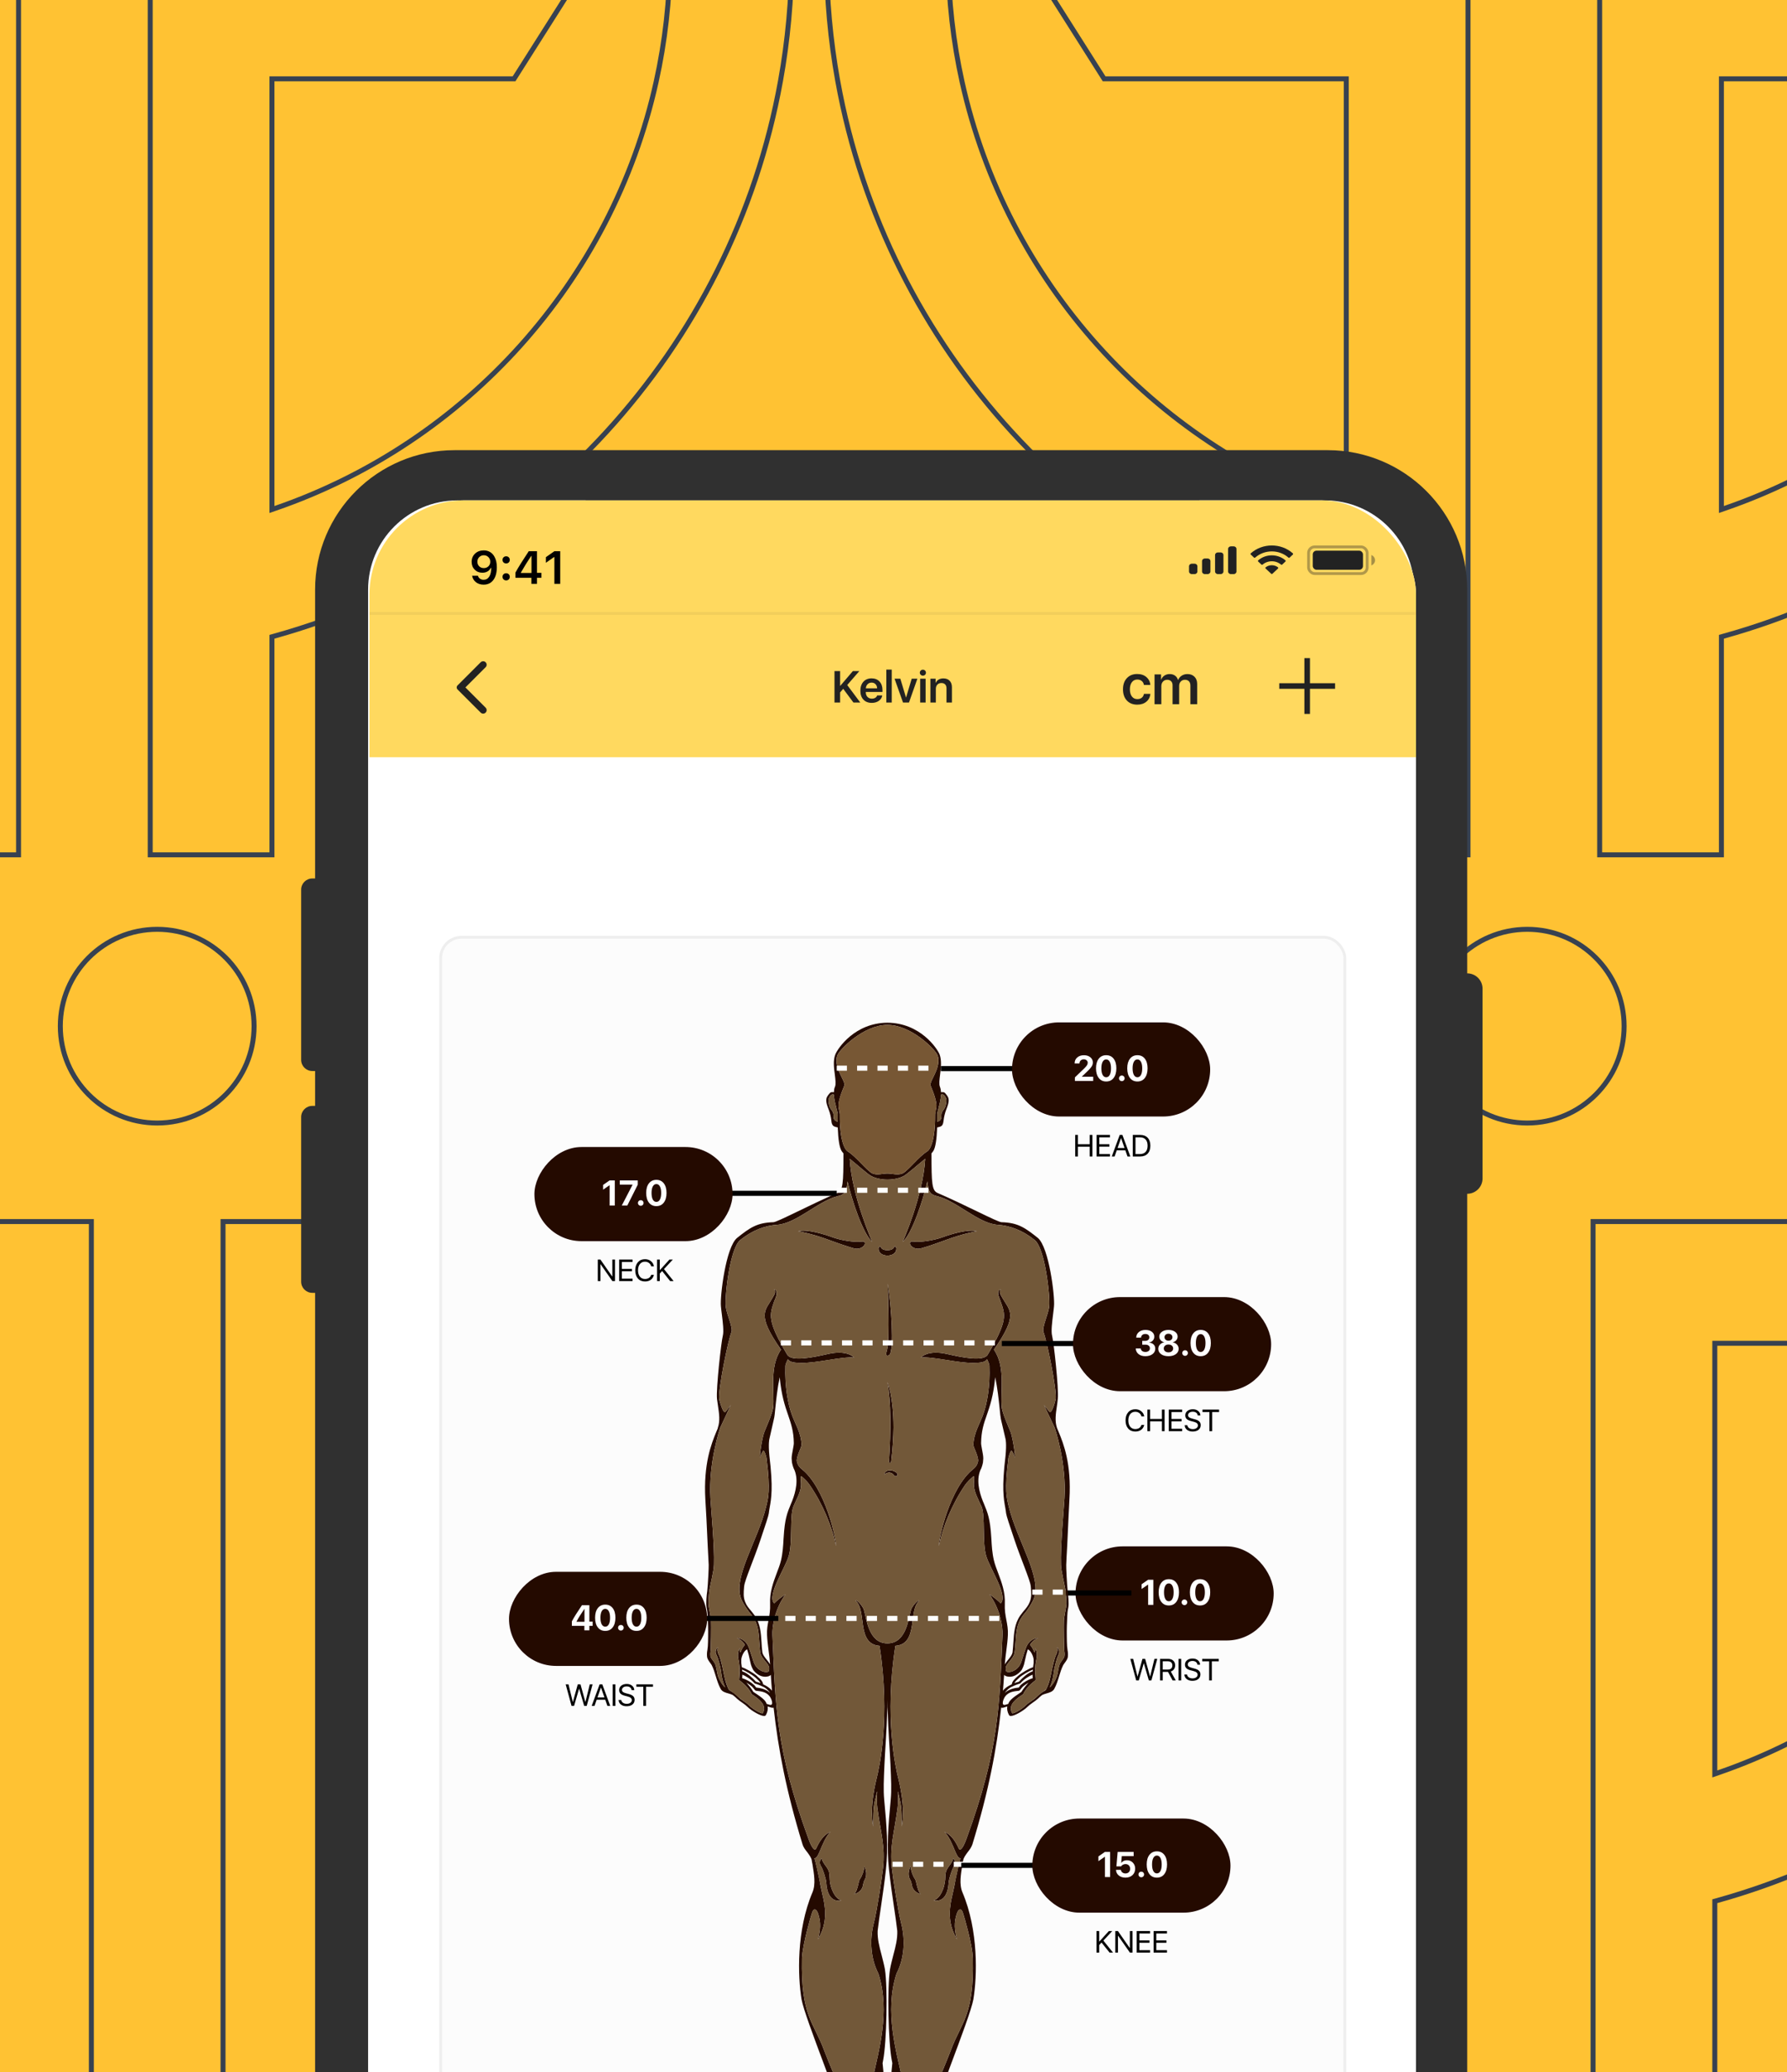 <svg width="540" height="626" viewBox="0 0 540 626" fill="none" xmlns="http://www.w3.org/2000/svg">
<rect x="0" y="0" width="540" height="626" fill="#808080" stroke="none"/>
<g clip-path="url(#clip0_636_5474)">
<rect width="540" height="626" fill="#FFC233"/>
<path d="M640.461 -12.957H677.249C677.205 -0.198 676.043 12.297 673.856 24.434C659.26 105.404 599.026 170.524 520.732 192.221L520.182 192.373V192.944V258.25H483.395V199.873V199.843V161.415V24.567V-12.957H520.932H616.644L593.335 23.817H520.932H520.182V24.567V139.44V152.874V153.926L521.177 153.583C578.773 133.743 622.909 85.024 636.274 24.73C638.965 12.589 640.407 -0.021 640.461 -12.957ZM253.146 24.434L253.104 24.203L253.102 24.201C250.942 12.136 249.795 -0.281 249.751 -12.958H286.539C286.593 -0.023 288.035 12.587 290.726 24.728C304.091 85.023 348.227 133.743 405.823 153.582L406.818 153.924V152.873V139.47V24.567V23.817H406.068H333.646L310.337 -12.957H406.069H443.607V24.567V161.415V199.873V199.875V258.25H406.819V192.944V192.373L406.27 192.221C327.975 170.524 267.742 105.405 253.146 24.434ZM463.501 -101.25C479.668 -101.25 492.774 -88.148 492.774 -71.987C492.774 -55.828 479.668 -42.726 463.501 -42.726C447.334 -42.726 434.227 -55.828 434.227 -71.987C434.227 -88.15 447.334 -101.25 463.501 -101.25Z" stroke="#374151" stroke-width="1.5"/>
<path d="M202.461 -12.957H239.249C239.205 -0.198 238.043 12.297 235.856 24.434C221.26 105.404 161.026 170.524 82.732 192.221L82.182 192.373V192.944V258.25H45.395V199.873V199.843V161.415V24.567V-12.957H82.932H178.644L155.335 23.817H82.932H82.182V24.567V139.44V152.874V153.926L83.177 153.583C140.773 133.743 184.909 85.024 198.274 24.73C200.965 12.589 202.407 -0.021 202.461 -12.957ZM-184.854 24.434L-184.896 24.203L-184.898 24.201C-187.058 12.136 -188.205 -0.281 -188.249 -12.958H-151.461C-151.407 -0.023 -149.965 12.587 -147.274 24.728C-133.909 85.023 -89.773 133.743 -32.177 153.582L-31.182 153.924V152.873V139.47V24.567V23.817H-31.932H-104.354L-127.663 -12.957H-31.931H5.607V24.567V161.415V199.873V199.875V258.25H-31.181V192.944V192.373L-31.73 192.221C-110.025 170.524 -170.258 105.405 -184.854 24.434ZM25.501 -101.25C41.668 -101.25 54.774 -88.148 54.774 -71.987C54.774 -55.828 41.668 -42.726 25.501 -42.726C9.334 -42.726 -3.773 -55.828 -3.773 -71.987C-3.773 -88.15 9.334 -101.25 25.501 -101.25Z" stroke="#374151" stroke-width="1.5"/>
<path d="M638.461 369.043H675.249C675.205 381.802 674.043 394.297 671.856 406.434C657.26 487.404 597.026 552.524 518.732 574.221L518.182 574.373V574.944V640.25H481.395V581.873V581.843V543.415V406.567V369.043H518.932H614.644L591.335 405.817H518.932H518.182V406.567V521.44V534.874V535.926L519.177 535.583C576.773 515.743 620.909 467.024 634.274 406.73C636.965 394.589 638.407 381.979 638.461 369.043ZM251.146 406.434L251.104 406.203L251.102 406.202C248.942 394.137 247.795 381.719 247.751 369.042H284.539C284.593 381.977 286.035 394.587 288.726 406.728C302.091 467.023 346.227 515.743 403.823 535.582L404.818 535.924V534.873V521.47V406.567V405.817H404.068H331.646L308.337 369.043H404.069H441.607V406.567V543.415V581.873V581.875V640.25H404.819V574.944V574.373L404.27 574.221C325.975 552.524 265.742 487.405 251.146 406.434ZM461.501 280.75C477.668 280.75 490.774 293.852 490.774 310.013C490.774 326.171 477.668 339.274 461.501 339.274C445.334 339.274 432.227 326.171 432.227 310.013C432.227 293.85 445.334 280.75 461.501 280.75Z" stroke="#374151" stroke-width="1.5"/>
<path d="M224.461 369.043H261.249C261.205 381.802 260.043 394.297 257.856 406.434C243.26 487.404 183.026 552.524 104.732 574.221L104.182 574.373V574.944V640.25H67.395V581.873V581.843V543.415V406.567V369.043H104.932H200.644L177.335 405.817H104.932H104.182V406.567V521.44V534.874V535.926L105.177 535.583C162.773 515.743 206.909 467.024 220.274 406.73C222.965 394.589 224.407 381.979 224.461 369.043ZM-162.854 406.434L-162.896 406.203L-162.898 406.202C-165.058 394.137 -166.205 381.719 -166.249 369.042H-129.461C-129.407 381.977 -127.965 394.587 -125.274 406.728C-111.909 467.023 -67.773 515.743 -10.177 535.582L-9.182 535.924V534.873V521.47V406.567V405.817H-9.932H-82.354L-105.663 369.043H-9.931H27.607V406.567V543.415V581.873V581.875V640.25H-9.181V574.944V574.373L-9.73 574.221C-88.025 552.524 -148.258 487.405 -162.854 406.434ZM47.501 280.75C63.668 280.75 76.774 293.852 76.774 310.013C76.774 326.171 63.668 339.274 47.501 339.274C31.334 339.274 18.227 326.171 18.227 310.013C18.227 293.85 31.334 280.75 47.501 280.75Z" stroke="#374151" stroke-width="1.5"/>
<path d="M95.215 178.149C95.215 154.871 114.086 136 137.364 136H401.215C424.493 136 443.364 154.871 443.364 178.149V294.058C445.924 294.058 448 296.134 448 298.694V356.017C448 358.577 445.924 360.653 443.364 360.653V808.695C443.364 831.973 424.493 850.843 401.215 850.843H137.364C114.085 850.843 95.215 831.973 95.215 808.695V390.579H94.372C92.51 390.579 91 389.069 91 387.207V337.471C91 335.609 92.51 334.099 94.372 334.099H95.215V323.562H94.372C92.51 323.562 91 322.052 91 320.19V268.769C91 266.906 92.51 265.397 94.372 265.397H95.215V178.149Z" fill="#303030"/>
<path d="M176.983 151.174H138.206C123.308 151.174 111.231 163.251 111.231 178.149V808.695C111.231 823.593 123.308 835.67 138.206 835.67H400.372C415.27 835.67 427.347 823.593 427.347 808.695V178.149C427.347 163.251 415.27 151.174 400.372 151.174H362.438V155.388C362.438 164.7 354.89 172.248 345.578 172.248H193.843C184.532 172.248 176.983 164.7 176.983 155.388V151.174Z" fill="white"/>
<g clip-path="url(#clip1_636_5474)">
<rect x="111.648" y="151.174" width="316.244" height="685.295" rx="28.412" fill="white"/>
<rect opacity="0.93" x="133.153" y="283.153" width="273.235" height="414.912" rx="6.325" fill="#FCFCFC" stroke="#EDEDED" stroke-width="0.843"/>
<rect x="325.005" y="467.171" width="59.878" height="28.432" rx="14.216" fill="#240A00"/>
<path d="M346.945 484.855V478.716H346.914L344.976 480.054V478.621L346.94 477.258H348.52V484.855H346.945ZM355.449 483.955C354.904 484.668 354.155 485.024 353.2 485.024C352.246 485.024 351.494 484.669 350.947 483.96C350.399 483.248 350.125 482.275 350.125 481.043C350.125 479.818 350.399 478.853 350.947 478.148C351.498 477.439 352.249 477.084 353.2 477.084C354.152 477.084 354.901 477.437 355.449 478.142C355.996 478.848 356.27 479.813 356.27 481.038C356.27 482.267 355.996 483.239 355.449 483.955ZM352.126 483.039C352.386 483.513 352.744 483.75 353.2 483.75C353.657 483.75 354.013 483.515 354.269 483.044C354.525 482.57 354.653 481.903 354.653 481.043C354.653 480.19 354.524 479.531 354.264 479.064C354.008 478.593 353.653 478.358 353.2 478.358C352.747 478.358 352.391 478.593 352.131 479.064C351.872 479.534 351.742 480.194 351.742 481.043C351.742 481.9 351.87 482.565 352.126 483.039ZM358.518 484.671C358.353 484.836 358.153 484.919 357.918 484.919C357.683 484.919 357.483 484.836 357.318 484.671C357.153 484.506 357.07 484.306 357.07 484.071C357.07 483.836 357.153 483.636 357.318 483.471C357.483 483.306 357.683 483.223 357.918 483.223C358.153 483.223 358.353 483.306 358.518 483.471C358.683 483.636 358.766 483.836 358.766 484.071C358.766 484.306 358.683 484.506 358.518 484.671ZM364.884 483.955C364.34 484.668 363.59 485.024 362.635 485.024C361.681 485.024 360.93 484.669 360.382 483.96C359.834 483.248 359.561 482.275 359.561 481.043C359.561 479.818 359.834 478.853 360.382 478.148C360.933 477.439 361.684 477.084 362.635 477.084C363.587 477.084 364.336 477.437 364.884 478.142C365.431 478.848 365.705 479.813 365.705 481.038C365.705 482.267 365.431 483.239 364.884 483.955ZM361.561 483.039C361.821 483.513 362.179 483.75 362.635 483.75C363.092 483.75 363.448 483.515 363.704 483.044C363.961 482.57 364.089 481.903 364.089 481.043C364.089 480.19 363.959 479.531 363.699 479.064C363.443 478.593 363.088 478.358 362.635 478.358C362.183 478.358 361.826 478.593 361.567 479.064C361.307 479.534 361.177 480.194 361.177 481.043C361.177 481.9 361.305 482.565 361.561 483.039Z" fill="white"/>
<line x1="321.934" y1="481.253" x2="341.893" y2="481.253" stroke="black" stroke-width="1.54"/>
<path d="M345.615 502.51L344.112 507.677H343.345L341.571 501.165H342.42L343.724 506.481H343.76L345.227 501.165H346.048L347.515 506.481H347.551L348.855 501.165H349.704L347.93 507.677H347.163L345.66 502.51H345.615ZM351.351 501.887V504.383H352.953C353.371 504.383 353.693 504.274 353.919 504.058C354.148 503.841 354.262 503.533 354.262 503.133C354.262 502.741 354.143 502.436 353.905 502.216C353.668 501.997 353.338 501.887 352.917 501.887H351.351ZM351.351 505.1V507.677H350.539V501.165H353.025C353.654 501.165 354.157 501.342 354.533 501.697C354.912 502.049 355.101 502.519 355.101 503.105C355.101 503.56 354.986 503.952 354.754 504.283C354.522 504.614 354.202 504.844 353.793 504.974L355.3 507.677H354.348L352.953 505.1H351.351ZM356.938 507.677H356.126V501.165H356.938V507.677ZM357.89 505.885H358.707C358.746 506.237 358.918 506.52 359.222 506.734C359.529 506.948 359.915 507.054 360.382 507.054C360.821 507.054 361.183 506.951 361.469 506.743C361.758 506.532 361.903 506.268 361.903 505.949C361.903 505.675 361.802 505.449 361.6 505.272C361.402 505.094 361.083 504.948 360.643 504.834L359.808 504.617C359.207 504.464 358.767 504.25 358.491 503.976C358.214 503.7 358.075 503.34 358.075 502.898C358.075 502.356 358.289 501.914 358.716 501.571C359.147 501.228 359.7 501.057 360.377 501.057C361.024 501.057 361.56 501.231 361.984 501.58C362.408 501.926 362.629 502.371 362.647 502.916H361.835C361.799 502.567 361.648 502.292 361.384 502.09C361.119 501.888 360.774 501.788 360.35 501.788C359.929 501.788 359.584 501.887 359.317 502.086C359.052 502.284 358.919 502.543 358.919 502.862C358.919 503.108 359.016 503.312 359.208 503.471C359.404 503.627 359.723 503.763 360.165 503.877L360.846 504.058C361.52 504.226 362.005 504.45 362.3 504.73C362.594 505.01 362.742 505.383 362.742 505.849C362.742 506.445 362.522 506.917 362.083 507.266C361.647 507.612 361.054 507.785 360.305 507.785C359.613 507.785 359.047 507.612 358.608 507.266C358.169 506.92 357.93 506.46 357.89 505.885ZM366.194 507.677H365.382V501.896H363.283V501.165H368.293V501.896H366.194V507.677Z" fill="black"/>
<path d="M332.154 589.9H331.342V583.387H332.154V586.564H332.199L335.074 583.387H336.098L333.422 586.271L336.337 589.9H335.3L332.858 586.849L332.154 587.625V589.9ZM337.831 589.9H337.028V583.387H337.818L341.383 588.501H341.424V583.387H342.227V589.9H341.437L337.872 584.804H337.831V589.9ZM347.525 589.168V589.9H343.491V583.387H347.525V584.118H344.303V586.208H347.358V586.93H344.303V589.168H347.525ZM352.634 589.168V589.9H348.599V583.387H352.634V584.118H349.412V586.208H352.467V586.93H349.412V589.168H352.634Z" fill="black"/>
<g clip-path="url(#clip2_636_5474)">
<path d="M268.153 379.326H268.197C271.011 379.194 271.055 377.123 270.703 376.727C269.999 375.978 270.659 377.696 268.153 377.696C265.69 377.696 266.35 375.978 265.646 376.727C265.294 377.123 265.338 379.194 268.153 379.326Z" fill="#240A00"/>
<path d="M260.193 375.096C258.171 375.361 254.125 374.744 251.399 373.731C249.112 372.894 243.88 371.264 241.154 371.969C241.154 371.969 245.287 372.629 250.651 374.656C252.41 375.317 255.928 376.55 257.995 377.123C260.853 377.96 262.7 374.7 260.193 375.096Z" fill="#240A00"/>
<path d="M260.809 569.379C260.897 568.806 261.072 568.277 261.204 568.057C262.436 566.119 261.204 563.828 261.204 563.828C261.028 565.282 260.589 566.603 259.841 567.705C259.621 568.057 259.489 568.63 259.358 569.291C259.094 570.304 258.83 571.582 258.082 572.242C258.082 572.242 260.501 571.758 260.809 569.379Z" fill="#240A00"/>
<path d="M250.783 568.454L250.739 567.969C250.739 567.705 250.695 567.441 250.695 567.132C250.651 566.604 250.651 565.987 250.476 565.414C250.256 564.709 249.816 564.093 249.376 563.52C248.893 562.815 248.409 562.154 248.321 561.405C248.321 561.405 247.09 562.374 248.189 563.96C248.585 564.577 249.64 567.617 249.684 568.806C250.08 575.415 254.213 574.137 254.213 574.137C252.103 573.432 251.003 570.304 250.783 568.454Z" fill="#240A00"/>
<path d="M284.949 373.731C282.223 374.744 278.178 375.361 276.155 375.096C273.649 374.7 275.496 377.96 278.354 377.123C280.42 376.55 283.938 375.317 285.697 374.656C291.061 372.629 295.195 371.969 295.195 371.969C292.469 371.264 287.236 372.894 284.949 373.731Z" fill="#240A00"/>
<path d="M322.15 485.542C321.974 486.556 321.534 488.714 321.49 489.463C321.402 491.314 321.534 498.054 321.578 498.406C321.666 499.067 321.754 499.596 321.666 500.345C321.578 500.741 321.138 501.402 320.787 501.843C320.611 502.107 320.435 502.327 320.347 502.504C319.775 503.649 319.775 505.059 319.424 506.248C319.028 507.482 317.797 509.552 317.181 509.729C317.225 509.729 318.104 508.187 318.456 504.971C318.544 504.178 318.764 503.429 318.94 502.636C319.248 501.446 319.468 500.697 319.819 499.992C320.611 498.451 319.38 497.613 319.38 497.613C319.775 498.406 319.424 499.332 319.248 499.728C318.852 500.477 318.632 501.226 318.324 502.46C318.104 503.297 317.972 504.046 317.797 504.839C317.401 506.777 317.049 508.627 316.082 510.434C316.038 510.61 315.554 510.874 315.29 511.006C315.07 511.138 314.894 511.271 314.763 511.359C314.235 511.755 313.663 512.24 313.18 512.724C312.74 513.165 312.168 513.561 311.641 513.914C311.069 514.31 310.453 514.707 309.97 515.191C308.651 516.513 306.408 517.703 305.88 517.614C305.089 516.205 305.441 515.015 306.628 513.826C307.068 513.385 307.507 512.945 309.178 511.843C309.222 511.843 309.354 511.447 309.398 511.403C310.585 509.288 312.388 508.055 312.872 507.658C312.96 507.614 313.004 507.482 312.96 507.394V507.085C312.916 506.028 312.652 504.883 312.96 502.504C313.048 502.107 313.092 501.667 313.18 501.27C313.663 499.244 312.828 497.922 312.828 497.922C312.916 498.539 312.652 499.508 312.564 499.111C312.432 498.847 312.124 497.878 311.245 496.909C312.168 495.411 313.224 495.146 313.663 494.838C313.663 494.838 311.685 494.838 310.453 496.909C309.926 497.746 309.266 500.081 308.651 501.975C307.551 505.279 304.209 505.499 304.033 504.839C303.594 503.429 304.385 502.812 305.221 501.711C305.88 500.918 306.452 500.169 306.584 499.332C306.76 498.274 306.804 497.173 306.892 496.116C307.068 493.34 307.199 490.741 308.826 488.45C309.134 487.965 309.53 487.525 309.882 487.128C310.585 486.247 311.729 484.485 312.212 483.428C315.29 476.996 307.419 465.762 304.825 455.144C304.209 452.545 303.506 450.342 304.693 440.738C304.737 439.99 305.441 438.007 305.704 438.315C306.232 438.844 306.672 440.342 306.672 440.342C306.892 439.901 306.012 434.262 305.353 432.544C305.045 431.795 302.846 426.773 302.714 425.275C302.231 420.914 303.99 412.94 300.34 407.741C307.859 397.036 305.089 395.979 302.934 392.146C302.758 391.837 302.582 391.529 302.407 391.221C301.791 390.031 302.407 389.591 302.494 389.547C302.494 389.547 301.219 389.547 301.747 391.441C301.835 391.793 302.275 392.851 302.363 393.159C303.77 397.168 304.649 398.886 298.449 409.283C297.174 411.398 290.798 410.12 286.181 409.063C280.289 407.697 278.266 410.12 278.266 410.12C280.113 409.944 282.971 410.385 286.005 410.869C288.819 411.31 291.634 411.75 293.964 411.75C296.251 411.75 297.658 411.574 298.273 410.649C298.933 411.927 298.977 412.543 298.977 412.543C299.241 418.931 298.229 424.086 297.174 427.081C296.294 429.769 294.184 432.897 294.14 436.597C294.14 437.17 295.811 440.21 295.547 441.531C295.107 443.382 294.096 443.69 292.865 444.924C286.049 451.884 283.367 466.951 283.763 466.951C284.818 461.356 287.72 454.351 291.634 448.624C292.293 447.699 293.085 446.95 293.876 446.245C293.964 446.157 294.052 446.069 294.14 446.025C294.492 445.673 294.36 447.303 294.316 447.831C294.096 450.431 295.459 452.501 296.294 454.528L296.602 455.144C297.79 458.052 296.778 465.938 298.009 470.079C299.153 473.912 304.693 482.018 302.407 484.397C300.868 482.811 298.977 481.666 298.977 481.666C302.275 486.159 303.066 491.49 302.934 494.001C302.011 515.368 301.923 528.452 292.073 555.458C290.974 558.498 290.094 559.335 289.699 558.409C287.676 553.872 285.39 553.475 285.39 553.475C286.709 554.533 287.896 557.528 288.555 559.114C289.083 560.348 289.523 561.361 290.27 561.449C290.094 561.405 288.863 567.22 288.775 567.661C288.512 569.203 288.248 570.48 287.896 572.022C287.412 574.049 287.016 575.987 287.016 578.058C286.973 582.243 288.643 584.886 289.171 585.9C288.424 583.168 288.204 580.701 289.171 578.014C289.391 577.353 290.051 576.34 290.666 577.177C291.062 577.75 292.117 581.847 292.513 583.389C293.085 585.724 293.92 589.292 293.964 591.627C294.36 609.117 290.534 610.703 287.28 619.514C284.114 627.928 277.299 641.673 277.475 648.105C277.563 649.868 278.442 657.357 279.497 658.943C284.07 665.86 288.38 666.476 289.127 666.785C289.963 667.093 290.49 667.622 290.71 668.327C290.886 668.987 290.71 669.604 290.534 669.869C288.907 671.322 280.157 671.543 277.958 670.662C278.706 669.692 278.574 668.283 277.826 667.049C276.639 664.89 273.649 666.344 273.649 666.344C275.144 665.86 276.507 666.256 277.299 667.401C277.958 668.371 277.607 669.648 276.771 670.133C273.517 672.027 269.12 669.428 269.076 668.591C269.076 667.798 269.296 667.005 269.516 666.212L271.143 664.714C271.451 663.657 270.395 661.63 270.351 661.586C270.351 661.542 270.307 661.41 270.175 661.366C269.604 661.014 269.34 660.617 269.34 660.176C269.208 656.476 270.835 652.555 271.143 650.749C271.846 646.96 271.187 643.436 270.703 639.118C268.944 623.258 272.506 627.488 272.506 627.488C271.011 620.351 267.141 607.707 270.923 596.209C273.165 591.891 273.693 586.34 272.286 580.922C271.319 577.089 269.912 567.969 269.516 564.357C268.812 557.705 270.175 554.004 271.231 546.162C271.626 543.122 271.055 540.215 271.407 541.58C272.462 545.898 272.418 546.118 272.506 551.757C272.506 551.757 273.869 546.999 271.407 537.087C270.703 534.311 267.141 518.848 270.571 497.217C277.651 496.688 274.353 486.468 277.782 483.604C277.211 483.252 275.54 485.542 275.32 486.247C274.485 489.023 273.913 496.468 268.153 496.468C262.436 496.468 261.865 489.023 261.029 486.247C260.809 485.542 259.139 483.252 258.567 483.604C261.997 486.468 258.699 496.688 265.778 497.217C269.164 518.848 265.646 534.311 264.943 537.087C262.48 546.999 263.843 551.757 263.843 551.757C263.931 546.118 263.887 545.898 264.943 541.58C265.295 540.215 264.723 543.122 265.119 546.162C266.174 554.004 267.537 557.705 266.834 564.357C266.438 567.969 265.031 577.089 264.063 580.922C262.656 586.34 263.184 591.891 265.426 596.209C269.164 607.707 265.338 620.351 263.843 627.488C263.843 627.488 267.405 623.258 265.646 639.118C265.163 643.436 264.503 646.96 265.207 650.749C265.514 652.555 267.141 656.476 267.009 660.176C267.009 660.617 266.746 661.014 266.174 661.366C266.042 661.41 265.998 661.542 265.998 661.586C265.954 661.63 264.899 663.657 265.207 664.714L266.834 666.212C267.053 667.005 267.273 667.798 267.229 668.591C267.229 669.428 262.832 672.027 259.578 670.133C258.699 669.648 258.391 668.371 259.051 667.401C259.842 666.256 261.205 665.86 262.7 666.344C262.7 666.344 259.71 664.89 258.479 667.049C257.775 668.283 257.643 669.692 258.391 670.662C256.192 671.543 247.442 671.322 245.815 669.869C245.639 669.604 245.463 668.987 245.639 668.327C245.859 667.622 246.387 667.093 247.222 666.785C247.97 666.476 252.279 665.86 256.852 658.943C257.907 657.357 258.787 649.868 258.831 648.105C259.051 641.673 252.235 627.928 249.069 619.514C245.815 610.703 241.99 609.117 242.341 591.627C242.429 589.292 243.265 585.724 243.836 583.389C244.232 581.847 245.287 577.75 245.683 577.177C246.299 576.34 246.958 577.353 247.178 578.014C248.146 580.701 247.926 583.168 247.178 585.9C247.706 584.886 249.377 582.243 249.333 578.058C249.333 575.987 248.937 574.049 248.453 572.022C248.102 570.48 247.838 569.203 247.574 567.661C247.486 567.22 246.255 561.405 246.079 561.449C246.826 561.361 247.266 560.348 247.794 559.114C248.453 557.528 249.641 554.533 250.96 553.475C250.96 553.475 248.673 553.872 246.651 558.409C246.255 559.335 245.375 558.498 244.276 555.458C234.426 528.452 234.339 515.368 233.415 494.001C233.283 491.49 234.075 486.159 237.373 481.666C237.373 481.666 235.482 482.811 233.943 484.397C231.656 482.018 237.197 473.912 238.34 470.079C239.571 465.938 238.56 458.052 239.747 455.144L240.011 454.528C240.846 452.501 242.253 450.431 242.034 447.831C241.99 447.303 241.858 445.673 242.209 446.025C242.297 446.069 242.385 446.157 242.473 446.245C243.265 446.95 244.056 447.699 244.672 448.624C248.629 454.351 251.531 461.356 252.587 466.951C252.982 466.951 250.3 451.884 243.485 444.924C242.253 443.69 241.242 443.382 240.802 441.531C240.539 440.21 242.209 437.17 242.209 436.597C242.165 432.897 240.055 429.769 239.175 427.081C238.12 424.086 237.109 418.931 237.329 412.543C237.329 412.543 237.417 411.927 238.076 410.649C238.692 411.574 240.099 411.75 242.385 411.75C244.672 411.75 247.53 411.31 250.344 410.869C253.378 410.385 256.236 409.944 258.083 410.12C258.083 410.12 256.06 407.697 250.168 409.063C245.551 410.12 239.175 411.398 237.9 409.283C231.7 398.886 232.58 397.168 233.943 393.159C234.075 392.851 234.514 391.793 234.602 391.441C235.086 389.547 233.855 389.547 233.855 389.547C233.943 389.591 234.558 390.031 233.943 391.221C233.767 391.529 233.591 391.837 233.415 392.146C231.261 395.979 228.49 397.036 236.009 407.741C232.36 412.94 234.119 420.914 233.635 425.275C233.503 426.773 231.304 431.795 230.997 432.544C230.293 434.262 229.458 439.901 229.678 440.342C229.678 440.342 230.117 438.844 230.645 438.315C230.909 438.007 231.612 439.99 231.656 440.738C232.843 450.342 232.14 452.545 231.524 455.144C228.93 465.762 221.059 476.996 224.137 483.428C224.621 484.485 225.764 486.247 226.468 487.128C226.819 487.525 227.171 487.965 227.523 488.45C229.106 490.741 229.282 493.34 229.458 496.116C229.546 497.173 229.59 498.274 229.765 499.332C229.897 500.169 230.469 500.918 231.129 501.711C231.964 502.812 232.756 503.429 232.316 504.839C232.14 505.499 228.798 505.279 227.699 501.975C227.083 500.081 226.38 497.746 225.896 496.909C224.665 494.838 222.686 494.838 222.686 494.838C223.126 495.146 224.181 495.411 225.104 496.909C224.225 497.878 223.917 498.847 223.785 499.111C223.697 499.508 223.434 498.539 223.522 497.922C223.522 497.922 222.686 499.244 223.126 501.27C223.258 501.667 223.302 502.107 223.346 502.504C223.697 504.883 223.434 506.028 223.39 507.085L223.346 507.394C223.346 507.482 223.39 507.614 223.478 507.658C223.917 508.055 225.764 509.288 226.951 511.403C226.995 511.447 227.127 511.843 227.171 511.843C228.842 512.945 229.282 513.385 229.722 513.826C230.909 515.015 231.261 516.205 230.469 517.614C229.941 517.703 227.699 516.513 226.336 515.191C225.896 514.707 225.28 514.31 224.709 513.914C224.181 513.561 223.609 513.165 223.17 512.724C222.686 512.24 222.114 511.755 221.587 511.359C221.455 511.271 221.279 511.138 221.059 511.006C220.795 510.874 220.312 510.61 220.224 510.434C219.3 508.627 218.948 506.777 218.553 504.839C218.377 504.046 218.245 503.297 218.025 502.46C217.717 501.226 217.497 500.477 217.102 499.728C216.926 499.332 216.574 498.406 216.97 497.613C216.97 497.613 215.739 498.451 216.53 499.992C216.882 500.697 217.102 501.446 217.409 502.636C217.585 503.429 217.805 504.178 217.893 504.971C218.245 508.187 219.124 509.729 219.168 509.729C218.553 509.552 217.322 507.482 216.926 506.248C216.574 505.059 216.574 503.649 216.002 502.504C215.914 502.327 215.739 502.107 215.563 501.843C215.211 501.402 214.727 500.741 214.683 500.345C214.595 499.596 214.683 499.067 214.771 498.406C214.815 498.054 214.947 491.314 214.859 489.463C214.815 488.714 214.375 486.556 214.2 485.542C213.892 484.353 214.244 481.533 214.331 480.74C214.595 478.758 215.695 474.749 215.739 472.722C215.958 467.48 214.815 455.144 214.683 452.633C214.024 441.928 217.585 431.487 217.585 431.443L220.839 424.438L219.256 426.509C218.597 427.434 217.409 423.293 217.322 422.588C217.014 419.592 220.004 404.966 221.015 402.455C221.587 401.089 219.52 397.036 219.3 394.613C218.992 391.441 220.575 377.079 223.697 374.612C227.347 371.66 231.217 370.25 234.822 370.03C240.626 369.634 247.134 362.937 252.939 361.439C254.917 360.955 255.797 360.558 256.104 356.902C257.468 362.717 260.721 372.629 263.58 375.185C263.58 375.185 257.424 361.484 256.764 350.073C259.051 351.88 262.173 354.743 263.404 355.36C265.119 356.241 267.317 356.373 268.153 356.373C269.032 356.373 271.231 356.241 272.946 355.36C274.177 354.743 277.299 351.88 279.585 350.073C278.926 361.484 272.77 375.185 272.77 375.185C275.628 372.629 278.882 362.717 280.245 356.902C280.509 360.558 281.432 360.955 283.411 361.439C289.215 362.937 295.723 369.634 301.483 370.03C305.089 370.25 309.002 371.66 312.652 374.612C315.774 377.079 317.357 391.441 317.049 394.613C316.829 397.036 314.763 401.089 315.334 402.455C316.346 404.966 319.336 419.592 319.028 422.588C318.94 423.293 317.753 427.434 317.093 426.509L315.466 424.438L318.764 431.443C318.764 431.487 322.326 441.928 321.666 452.633C321.534 455.144 320.391 467.48 320.611 472.722C320.655 474.749 321.754 478.758 322.018 480.74C322.106 481.533 322.414 484.353 322.15 485.542ZM307.551 506.38L307.419 506.513C306.76 507.085 305.836 507.922 305.748 508.848C305.573 508.936 305.353 509.024 305.133 509.156C304.693 509.376 303.682 509.949 303.066 510.786C303.198 509.2 303.33 507.614 303.418 505.984C303.682 506.292 304.121 506.513 305.001 506.557C305.045 506.557 305.045 506.557 305.089 506.557C306.32 506.557 307.419 505.984 308.475 504.839C308.958 504.354 309.486 502.9 309.574 502.283C309.926 500.565 310.277 499.199 310.585 498.274C311.597 498.715 312.3 500.521 312.344 501.358C312.344 501.667 312.344 502.019 312.344 502.415C312.3 502.9 312.212 503.341 312.168 503.693C311.069 504.001 308.694 505.367 307.551 506.38ZM311.948 504.927V504.971C310.673 505.323 308.87 506.953 307.903 508.055C307.463 508.143 306.98 508.319 306.54 508.495C306.76 507.966 307.419 507.394 307.859 506.997L307.991 506.865C308.958 505.984 311.025 504.794 312.124 504.398C312.08 504.574 312.08 504.75 312.08 504.883C312.036 504.883 311.992 504.927 311.948 504.927ZM312.08 506.909V506.997C310.629 507.438 309.354 508.231 308.519 508.98C308.299 509.156 307.859 509.817 307.859 509.817C304.649 510.125 303.726 511.447 303.682 511.447C303.902 510.918 304.913 509.993 305.441 509.729C306.408 509.244 307.287 508.892 308.167 508.627C308.211 508.627 308.299 508.583 308.343 508.539C309.354 507.35 311.025 506.292 312.036 505.94C312.036 506.424 312.036 506.513 312.08 506.909ZM297.042 441.752C297.086 441.311 297.13 440.871 297.13 440.606C297.13 439.857 296.954 438.976 296.778 438.051C296.646 437.258 296.47 436.509 296.47 435.981C296.514 432.368 297.262 430.121 298.185 427.522C299.153 424.747 300.208 421.619 300.736 416.068C301.439 419.372 301.791 422.852 302.055 425.363C302.187 426.861 302.319 428.095 302.451 428.711C303.022 431.09 303.858 434.747 303.858 434.747C303.858 434.747 304.209 436.025 303.858 439.769C302.67 449.461 303.286 452.81 303.77 455.453C303.858 456.07 303.99 456.642 304.033 457.215C304.121 457.92 305.045 460.739 306.584 465.277C308.387 470.696 311.333 477.48 311.465 479.154L311.509 479.507C311.641 481.137 311.772 482.503 311.157 484.001C310.761 485.014 310.102 485.851 309.354 486.688C309.002 487.128 308.651 487.569 308.299 488.054C306.584 490.521 306.408 493.34 306.232 496.072C306.144 497.129 306.1 498.186 305.968 499.244C305.836 499.904 305.309 500.609 304.737 501.314C304.341 501.799 303.946 502.283 303.638 502.856C303.814 500.037 304.429 496.953 304.561 493.957C304.737 490.521 303.462 488.318 303.638 484.529C303.814 481.093 302.67 478.009 301.659 475.322C301.131 473.956 300.648 472.678 300.34 471.401C299.812 469.154 299.68 466.863 299.592 465.189L299.548 464.528C299.197 458.757 298.493 457.127 297.262 454.131L296.998 453.514C295.899 450.739 294.843 446.774 296.514 443.602L296.558 443.514C296.734 443.117 296.91 442.413 297.042 441.796C297.042 441.752 297.042 441.752 297.042 441.752ZM304.649 514.795C304.341 514.839 304.077 514.927 303.858 515.015C302.363 515.456 303.198 513.165 303.814 512.416C304.957 511.006 306.584 510.962 307.947 510.786L307.991 510.742C308.211 510.742 308.607 509.993 309.134 509.508C309.618 509.112 310.058 508.803 310.805 508.319C310.19 509.024 309.31 510.037 308.651 511.138C306.98 512.24 306.1 512.901 305.616 513.385C305.221 513.738 304.869 514.222 304.649 514.795ZM224.269 506.909C224.313 506.513 224.313 506.424 224.313 505.94C225.324 506.292 226.995 507.35 228.007 508.539C228.051 508.583 228.139 508.627 228.182 508.627C229.062 508.892 229.941 509.244 230.909 509.729C231.436 509.993 232.448 510.918 232.668 511.447C232.624 511.447 231.7 510.125 228.49 509.817C228.49 509.817 228.051 509.156 227.787 508.98C226.995 508.231 225.72 507.438 224.269 506.997V506.909ZM228.358 506.865L228.49 506.997C228.93 507.394 229.59 507.966 229.809 508.495C229.37 508.319 228.886 508.143 228.446 508.055C227.479 506.953 225.676 505.323 224.401 504.971V504.927C224.357 504.927 224.313 504.883 224.269 504.883C224.269 504.75 224.269 504.574 224.225 504.398C225.324 504.794 227.347 505.984 228.358 506.865ZM232.931 505.984C233.019 507.614 233.151 509.2 233.283 510.786C232.668 509.949 231.656 509.376 231.217 509.156C230.997 509.024 230.777 508.936 230.601 508.848C230.513 507.922 229.59 507.085 228.886 506.513L228.798 506.38C227.655 505.367 225.28 504.001 224.181 503.693C224.137 503.341 224.049 502.9 224.005 502.415C224.005 502.019 224.005 501.667 224.005 501.358C224.049 500.521 224.753 498.715 225.764 498.274C226.072 499.199 226.424 500.565 226.775 502.283C226.863 502.9 227.391 504.354 227.875 504.839C228.886 505.984 230.029 506.557 231.261 506.557C231.304 506.557 231.304 506.557 231.348 506.557C232.228 506.513 232.668 506.292 232.931 505.984ZM232.492 439.769C232.14 436.025 232.492 434.747 232.492 434.747C232.492 434.747 233.327 431.09 233.855 428.711C234.031 428.095 234.163 426.861 234.295 425.363C234.558 422.852 234.91 419.372 235.614 416.068C236.141 421.619 237.197 424.747 238.164 427.522C239.043 430.121 239.835 432.368 239.879 435.981C239.879 436.509 239.703 437.258 239.571 438.051C239.395 438.976 239.219 439.857 239.219 440.606C239.219 440.871 239.263 441.311 239.307 441.752C239.307 441.752 239.307 441.752 239.307 441.796C239.439 442.413 239.615 443.117 239.791 443.514L239.835 443.602C241.462 446.774 240.451 450.739 239.351 453.514L239.087 454.131C237.856 457.127 237.153 458.757 236.801 464.528L236.757 465.189C236.669 466.863 236.537 469.154 236.009 471.401C235.702 472.678 235.218 473.956 234.69 475.322C233.679 478.009 232.536 481.093 232.712 484.529C232.887 488.318 231.612 490.521 231.788 493.957C231.92 496.953 232.536 500.037 232.712 502.856C232.404 502.283 232.008 501.799 231.612 501.314C231.041 500.609 230.513 499.904 230.381 499.244C230.249 498.186 230.161 497.129 230.117 496.072C229.941 493.34 229.765 490.521 228.051 488.054C227.699 487.569 227.347 487.128 226.995 486.688C226.248 485.851 225.588 485.014 225.192 484.001C224.577 482.503 224.709 481.137 224.841 479.507L224.885 479.154C225.017 477.48 227.963 470.696 229.765 465.277C231.304 460.739 232.228 457.92 232.316 457.215C232.36 456.642 232.492 456.07 232.58 455.453C233.063 452.81 233.679 449.461 232.492 439.769ZM232.492 515.015C232.272 514.927 232.008 514.839 231.7 514.795C231.48 514.222 231.129 513.738 230.733 513.385C230.249 512.901 229.37 512.24 227.655 511.138C227.039 510.037 226.16 509.024 225.544 508.319C226.292 508.803 226.731 509.112 227.215 509.508C227.743 509.993 228.139 510.742 228.358 510.742L228.402 510.786C229.765 510.962 231.392 511.006 232.536 512.416C233.151 513.165 233.987 515.456 232.492 515.015ZM253.774 336.945V336.592C253.774 336.284 253.642 335.711 253.466 334.918C252.982 333.112 254.434 329.72 255.093 328.09C255.445 327.209 254.434 325.799 253.774 324.257C252.982 322.539 252.411 320.468 253.026 318.838C253.73 316.988 261.029 309.631 268.153 309.631C275.32 309.631 282.619 316.988 283.323 318.838C283.938 320.468 283.367 322.539 282.575 324.257C281.916 325.799 280.904 327.209 281.256 328.09C281.916 329.72 283.367 333.112 282.883 334.918C282.707 335.711 282.575 336.284 282.575 336.592V336.945C282.619 344.082 281.256 347.21 280.157 347.871C277.607 349.457 274.397 353.686 272.77 354.479C271.363 355.14 269.56 354.523 268.153 354.523C266.79 354.523 264.987 355.14 263.58 354.479C261.953 353.686 258.743 349.457 256.192 347.871C255.093 347.21 253.73 344.082 253.774 336.945ZM251.883 337.385C251.927 336.02 251.575 335.799 251.004 334.962C250.52 334.258 250.256 332.804 250.388 332.055C250.52 331.526 251.224 330.249 251.971 330.689C252.059 332.187 252.499 333.817 252.807 335.051C252.982 335.755 253.158 336.372 253.158 336.592V336.945C253.114 338.002 253.114 337.958 253.158 338.883C253.114 338.839 251.839 338.663 251.883 337.385ZM284.378 330.689C285.126 330.249 285.829 331.526 285.961 332.055C286.093 332.804 285.829 334.258 285.346 334.962C284.774 335.799 284.422 336.02 284.466 337.385C284.51 338.663 283.235 338.839 283.191 338.883C283.235 337.958 283.235 338.002 283.191 336.945V336.592C283.191 336.372 283.367 335.755 283.543 335.051C283.851 333.817 284.29 332.187 284.378 330.689ZM322.502 466.731C322.721 461.709 323.029 455.497 323.161 452.986C323.821 442.148 321.314 436.069 319.995 432.809C319.775 432.28 319.555 431.795 319.424 431.443C319.424 431.399 319.424 431.399 319.424 431.399L319.38 431.311C318.72 429.284 319.028 427.125 319.38 424.791C319.468 424.086 319.599 423.381 319.643 422.632C319.995 419.504 318.412 405.406 317.929 403.556C317.577 402.234 317.929 399.415 318.236 396.948C318.324 396.111 318.456 395.362 318.5 394.613C318.808 391.793 317.005 376.727 313.575 373.951C309.794 370.955 307.639 369.369 302.626 369.237C301.395 369.193 291.458 363.907 283.367 360.426C281.608 359.721 281.476 357.563 281.476 348.443C281.696 348.179 281.916 347.915 282.048 347.694C282.663 346.725 283.059 344.346 283.191 340.601C283.279 340.601 283.367 340.557 283.455 340.557C283.807 340.469 284.246 340.381 284.554 340.117C284.994 339.72 285.038 339.104 285.126 338.575C285.258 337.43 285.521 336.284 285.961 335.139C286.313 334.302 286.841 332.848 286.621 331.923C286.489 331.218 285.961 330.689 285.565 330.204C285.258 329.896 284.906 329.94 284.598 329.94C284.51 329.94 284.422 329.94 284.334 329.94C284.334 329.323 284.202 328.751 284.026 328.31C283.719 327.561 283.895 326.151 284.07 324.698C284.334 322.671 284.598 320.38 283.938 318.574C283.191 316.68 278.002 309.014 268.153 308.97C258.347 309.014 253.158 316.68 252.411 318.574C251.707 320.38 252.015 322.671 252.279 324.698C252.455 326.151 252.631 327.561 252.323 328.31C252.103 328.751 252.015 329.323 252.015 329.94C251.927 329.94 251.839 329.94 251.751 329.94C251.443 329.94 251.092 329.896 250.784 330.204C250.388 330.689 249.86 331.218 249.729 331.923C249.509 332.848 250.036 334.302 250.388 335.139C250.828 336.284 251.092 337.43 251.224 338.575C251.268 339.104 251.356 339.72 251.795 340.117C252.103 340.381 252.543 340.469 252.895 340.557C252.982 340.557 253.07 340.601 253.158 340.601C253.29 344.346 253.686 346.725 254.302 347.694C254.434 347.915 254.653 348.179 254.873 348.443C254.873 357.563 254.741 359.721 252.982 360.426C244.892 363.907 234.954 369.193 233.723 369.237C228.71 369.369 226.556 370.955 222.774 373.951C219.3 376.727 217.541 391.793 217.849 394.613C217.893 395.362 218.025 396.111 218.113 396.948C218.421 399.415 218.773 402.234 218.421 403.556C217.937 405.406 216.354 419.504 216.662 422.632C216.75 423.381 216.882 424.086 216.97 424.791C217.322 427.125 217.629 429.284 216.926 431.311L216.882 431.399H216.926C216.926 431.399 216.926 431.399 216.926 431.443C216.794 431.795 216.574 432.28 216.354 432.809C215.035 436.069 212.529 442.148 213.144 452.986C213.32 455.497 213.628 461.709 213.848 466.731C213.98 469.506 214.112 471.841 214.156 472.766C214.2 473.383 213.936 478.714 213.716 480.652C213.54 481.71 213.276 484.397 213.54 485.719C213.76 486.644 213.804 487.569 213.848 488.318C213.936 490.168 214.024 492.283 213.98 494.309C213.98 495.411 213.936 496.424 213.892 497.305C213.848 497.79 213.804 498.142 213.76 498.495C213.628 499.155 213.584 499.772 213.672 500.609C213.76 501.182 214.2 501.843 214.639 502.415C214.815 502.636 214.947 502.856 215.035 502.988C215.607 504.09 215.958 505.279 216.31 506.424C216.706 507.702 217.102 509.024 217.761 510.213C218.245 511.094 219.212 511.359 220.18 511.623C220.619 511.755 221.059 511.887 221.411 512.064C221.895 512.416 222.334 512.812 222.73 513.209C223.214 513.65 223.785 514.046 224.357 514.443C224.929 514.839 225.456 515.236 225.896 515.676C227.127 516.866 229.765 518.407 230.865 518.407C230.909 518.407 230.953 518.407 230.953 518.407C231.217 518.407 231.348 518.275 231.436 518.143C231.964 517.174 232.096 516.293 231.964 515.544C232.052 515.544 232.184 515.588 232.272 515.632C232.8 515.808 233.195 515.94 233.503 515.94C233.591 515.94 233.679 515.94 233.767 515.896V515.852C235.174 528.496 237.592 541.14 242.517 557.22C242.737 558.013 243.353 558.85 243.968 559.599C244.54 560.392 245.156 561.229 245.287 561.978C245.331 562.374 245.419 562.771 245.507 563.167C245.991 566.251 246.563 569.203 245.507 571.714C240.626 583.212 241.066 597.09 242.209 604.006C242.737 606.958 245.859 615.284 249.157 624.095C252.279 632.51 255.533 641.189 256.5 645.286C256.588 645.55 256.676 645.903 256.764 646.255C257.204 647.973 257.819 650.352 257.643 652.114C257.512 653.877 257.38 655.374 256.456 656.872C255.401 658.59 254.346 660.353 253.026 661.895L252.675 662.335C251.619 663.613 250.916 664.494 249.289 665.199C248.541 665.551 247.75 665.86 247.002 666.168C245.683 666.697 245.2 667.534 245.024 668.15C244.76 668.987 244.98 669.869 245.331 670.309C245.331 670.309 245.331 670.309 245.331 670.353C246.607 671.499 251.443 672.115 255.269 672.115C257.16 672.115 258.787 671.939 259.578 671.587C259.622 671.631 259.666 671.675 259.71 671.675C260.458 672.027 261.293 672.159 262.173 672.159C264.151 672.159 266.086 671.499 266.702 671.102C267.405 670.617 267.845 669.692 267.889 668.635C267.933 667.71 267.669 666.873 267.449 666.036L266.482 662.555C266.438 662.467 266.394 662.203 266.438 662.115C266.526 661.983 266.526 661.939 266.57 661.895C267.273 661.41 267.669 660.837 267.669 660.221C267.801 656.432 267.185 652.995 266.877 651.145C266.174 647.445 266.438 643.612 266.746 639.118C267.053 634.448 267.405 629.206 266.702 623.302C266.746 622.994 266.834 622.686 266.877 622.377C267.933 616.914 268.285 600.526 267.405 594.931C267.141 593.477 266.746 592.023 266.394 590.614C265.734 588.147 265.119 585.768 265.207 583.345C265.47 581.054 265.822 578.675 266.218 575.987C266.79 572.111 267.317 568.454 267.713 564.797C268.46 558.101 267.933 551.537 267.185 543.651C266.921 540.655 267.053 537.924 267.273 532.946C267.449 528.937 267.889 523.914 268.153 515.764C268.153 515.896 268.153 514.971 268.153 513.473C268.197 514.971 268.197 515.896 268.197 515.764C268.46 523.914 268.9 528.937 269.076 532.946C269.296 537.924 269.428 540.655 269.164 543.651C268.417 551.537 267.889 558.101 268.636 564.797C269.032 568.454 269.56 572.111 270.131 575.987C270.527 578.675 270.879 581.054 271.143 583.345C271.231 585.768 270.615 588.147 269.956 590.614C269.604 592.023 269.208 593.477 268.944 594.931C268.065 600.526 268.417 616.914 269.472 622.377C269.516 622.686 269.604 622.994 269.648 623.302C268.944 629.206 269.296 634.448 269.604 639.118C269.912 643.612 270.131 647.445 269.472 651.145C269.164 652.995 268.548 656.432 268.68 660.221C268.68 660.837 269.076 661.41 269.78 661.895C269.824 661.939 269.824 661.983 269.912 662.115C269.956 662.203 269.912 662.467 269.868 662.555L268.9 666.036C268.636 666.873 268.417 667.71 268.46 668.635C268.504 669.692 268.944 670.617 269.648 671.102C270.219 671.499 272.198 672.159 274.177 672.159C275.056 672.159 275.892 672.027 276.639 671.675C276.683 671.675 276.727 671.631 276.771 671.587C277.563 671.939 279.19 672.115 281.08 672.115C284.906 672.115 289.743 671.499 290.974 670.353C291.018 670.309 291.018 670.309 291.018 670.309C291.326 669.869 291.546 668.987 291.326 668.15C291.15 667.534 290.666 666.697 289.347 666.168C288.599 665.86 287.808 665.551 287.06 665.199C285.434 664.494 284.73 663.613 283.675 662.335L283.323 661.895C282.004 660.353 280.948 658.59 279.893 656.872C278.97 655.374 278.838 653.877 278.706 652.114C278.53 650.352 279.146 647.973 279.585 646.255C279.673 645.903 279.761 645.55 279.849 645.286C280.816 641.189 284.07 632.51 287.192 624.095C290.49 615.284 293.612 606.958 294.14 604.006C295.283 597.09 295.723 583.212 290.842 571.714C289.787 569.203 290.358 566.251 290.842 563.167C290.93 562.771 290.974 562.374 291.062 561.978C291.194 561.229 291.809 560.392 292.381 559.599C292.997 558.85 293.568 558.013 293.832 557.22C298.757 541.14 301.175 528.496 302.538 515.852C302.582 515.852 302.582 515.896 302.582 515.896C302.67 515.94 302.758 515.94 302.846 515.94C303.154 515.94 303.55 515.808 304.033 515.632C304.165 515.588 304.297 515.544 304.385 515.544C304.253 516.293 304.385 517.174 304.913 518.143C305.001 518.275 305.133 518.407 305.397 518.407C305.397 518.407 305.441 518.407 305.485 518.407C306.584 518.407 309.222 516.866 310.453 515.676C310.893 515.236 311.421 514.839 311.992 514.443C312.564 514.046 313.136 513.65 313.619 513.209C314.015 512.812 314.455 512.416 314.938 512.064C315.29 511.887 315.73 511.755 316.17 511.623C317.093 511.359 318.104 511.094 318.588 510.213C319.248 509.024 319.643 507.702 320.039 506.424C320.391 505.279 320.743 504.09 321.314 502.988C321.402 502.856 321.534 502.636 321.71 502.415C322.15 501.843 322.59 501.182 322.677 500.609C322.765 499.772 322.721 499.155 322.59 498.495C322.546 498.142 322.502 497.79 322.458 497.305C322.414 496.424 322.37 495.411 322.37 494.309C322.326 492.283 322.414 490.168 322.502 488.318C322.546 487.569 322.59 486.644 322.809 485.719C323.073 484.397 322.765 481.71 322.633 480.652C322.414 478.714 322.15 473.383 322.194 472.766C322.238 471.841 322.326 469.506 322.502 466.731Z" fill="#240A00"/>
<path d="M276.507 567.705C275.76 566.603 275.32 565.282 275.144 563.828C275.144 563.828 273.869 566.119 275.144 568.057C275.276 568.277 275.452 568.806 275.54 569.379C275.848 571.758 278.266 572.242 278.266 572.242C277.519 571.582 277.255 570.304 276.991 569.291C276.859 568.63 276.727 568.057 276.507 567.705Z" fill="#240A00"/>
<path d="M282.135 574.137C282.135 574.137 286.268 575.415 286.664 568.806C286.708 567.617 287.763 564.577 288.159 563.96C289.258 562.374 288.027 561.405 288.027 561.405C287.939 562.154 287.455 562.815 286.972 563.52C286.532 564.093 286.092 564.709 285.873 565.414C285.697 565.987 285.653 566.604 285.653 567.132C285.653 567.441 285.609 567.705 285.609 567.969L285.521 568.454C285.345 570.304 284.246 573.432 282.135 574.137Z" fill="#240A00"/>
<path d="M269.296 441.487C269.78 437.567 269.956 434.174 270 431.267C270 421.751 268.153 417.521 268.153 417.521C269.252 423.293 269.252 432.236 268.636 441.443C268.592 442.104 269.208 442.104 269.296 441.487Z" fill="#240A00"/>
<path d="M269.12 444.218C268.064 444.174 267.317 444.615 267.185 445.496C267.185 445.496 267.976 444.747 268.9 444.879C269.779 445.011 270.131 445.716 270.263 445.804C270.923 446.333 271.23 445.54 271.23 445.54C271.23 444.879 270.131 444.307 269.12 444.218Z" fill="#240A00"/>
<path d="M268.812 409.283C270.175 407.609 269.383 394.481 268.24 387.784C268.24 387.784 268.9 405.054 268.064 407.741C267.185 410.517 268.812 409.283 268.812 409.283Z" fill="#240A00"/>
<path fill-rule="evenodd" clip-rule="evenodd" d="M268.241 387.784C269.384 394.48 270.176 407.609 268.812 409.283C268.812 409.283 267.185 410.516 268.065 407.741C268.9 405.053 268.241 387.784 268.241 387.784ZM286.181 409.062C290.798 410.12 297.174 411.397 298.449 409.283C304.649 398.886 303.77 397.168 302.363 393.159C302.275 392.85 301.835 391.793 301.747 391.44C301.219 389.546 302.495 389.546 302.495 389.546C302.407 389.59 301.791 390.031 302.407 391.22C302.583 391.529 302.758 391.837 302.934 392.145C305.089 395.978 307.859 397.035 300.34 407.741C303.99 412.939 302.231 420.913 302.715 425.275C302.846 426.773 305.045 431.795 305.353 432.544C306.012 434.262 306.892 439.901 306.672 440.341C306.672 440.341 306.232 438.844 305.705 438.315C305.441 438.007 304.737 439.989 304.693 440.738C303.506 450.342 304.21 452.545 304.825 455.144C307.419 465.761 315.29 476.995 312.212 483.427C311.729 484.485 310.585 486.247 309.882 487.128C309.53 487.524 309.134 487.965 308.827 488.45C306.584 491.622 307.156 495.542 306.584 499.331C306.452 500.168 305.88 500.917 305.221 501.71C304.385 502.811 303.594 503.428 304.034 504.838C304.21 505.499 307.551 505.279 308.651 501.974C309.266 500.08 309.926 497.745 310.454 496.908C311.685 494.838 313.663 494.838 313.663 494.838C313.224 495.146 312.168 495.41 311.245 496.908C312.124 497.877 312.432 498.847 312.564 499.111C312.652 499.507 312.916 498.538 312.828 497.921C312.828 497.921 313.663 499.243 313.18 501.27C313.092 501.666 313.048 502.107 312.96 502.503C312.564 505.543 313.224 507.349 312.872 507.658C312.388 508.054 310.585 509.288 309.398 511.402C309.354 511.446 309.222 511.843 309.178 511.843C307.507 512.944 307.068 513.385 306.628 513.825C305.441 515.015 305.089 516.204 305.88 517.614C306.408 517.702 308.651 516.513 309.97 515.191C310.454 514.706 311.069 514.31 311.641 513.913C313.224 512.812 313.4 512.415 314.763 511.358L316.082 510.433C317.929 506.909 317.753 502.723 319.248 499.728C319.424 499.331 319.775 498.406 319.38 497.613C319.38 497.613 320.611 498.45 319.819 499.992C319.468 500.697 319.248 501.446 318.94 502.635C318.764 503.428 318.544 504.177 318.456 504.97C318.105 508.186 317.225 509.728 317.181 509.728C317.797 509.552 319.028 507.481 319.424 506.248C319.775 505.058 319.775 503.649 320.347 502.503C320.655 501.974 321.578 500.917 321.666 500.344C321.754 499.595 321.666 499.067 321.578 498.406C321.534 498.054 321.402 491.313 321.49 489.463C321.534 488.714 321.974 486.555 322.15 485.542C322.414 484.352 322.106 481.533 322.018 480.74C321.754 478.757 320.655 474.748 320.611 472.722C320.391 467.479 321.534 455.144 321.666 452.633C322.326 441.927 318.764 431.486 318.764 431.442L315.466 424.438L317.093 426.508C317.753 427.433 318.94 423.292 319.028 422.587C319.336 419.592 316.346 404.965 315.334 402.454C314.763 401.089 316.829 397.035 317.049 394.612C317.357 391.44 315.774 377.079 312.652 374.611C309.002 371.66 305.089 370.25 301.483 370.03C295.723 369.633 289.215 362.937 283.411 361.439C281.432 360.954 280.509 360.558 280.245 356.901C278.882 362.717 275.628 372.629 272.77 375.184C272.77 375.184 278.926 361.483 279.585 350.073C277.299 351.879 274.177 354.743 272.946 355.359C270.351 356.681 265.998 356.681 263.404 355.359C262.173 354.743 259.051 351.879 256.764 350.073C257.424 361.483 263.58 375.184 263.58 375.184C260.722 372.629 257.468 362.717 256.105 356.901C255.797 360.558 254.917 360.954 252.939 361.439C247.134 362.937 240.627 369.633 234.822 370.03C231.217 370.25 227.347 371.66 223.698 374.611C220.576 377.079 218.993 391.44 219.3 394.612C219.52 397.035 221.587 401.089 221.015 402.454C220.004 404.965 217.014 419.592 217.322 422.587C217.41 423.292 218.597 427.433 219.256 426.508L220.839 424.438L217.586 431.442C217.586 431.486 214.024 441.927 214.683 452.633C214.815 455.144 215.959 467.479 215.739 472.722C215.695 474.748 214.595 478.757 214.332 480.74C214.244 481.533 213.892 484.352 214.2 485.542C214.376 486.555 214.815 488.714 214.859 489.463C214.947 491.313 214.815 498.054 214.771 498.406C214.683 499.067 214.595 499.595 214.683 500.344C214.771 500.917 215.695 501.974 216.003 502.503C216.574 503.649 216.574 505.058 216.926 506.248C217.322 507.481 218.553 509.552 219.168 509.728C219.125 509.728 218.245 508.186 217.893 504.97C217.805 504.177 217.586 503.428 217.41 502.635C217.102 501.446 216.882 500.697 216.53 499.992C215.739 498.45 216.97 497.613 216.97 497.613C216.574 498.406 216.926 499.331 217.102 499.728C218.597 502.723 218.465 506.953 220.224 510.433C220.312 510.609 220.795 510.874 221.059 511.006L223.17 512.724C224.093 513.605 225.412 514.266 226.336 515.191C227.699 516.513 229.942 517.702 230.469 517.614C231.261 516.204 230.909 515.015 229.722 513.825C229.282 513.385 228.842 512.944 227.171 511.843C227.127 511.843 226.995 511.446 226.951 511.402C225.764 509.288 223.917 508.054 223.478 507.658C223.126 507.349 223.785 505.543 223.346 502.503C223.302 502.107 223.258 501.666 223.126 501.27C222.686 499.243 223.522 497.921 223.522 497.921C223.434 498.538 223.698 499.507 223.785 499.111C223.917 498.847 224.225 497.877 225.105 496.908C224.181 495.41 223.126 495.146 222.686 494.838C222.686 494.838 224.665 494.838 225.896 496.908C226.38 497.745 227.083 500.08 227.699 501.974C228.798 505.279 232.14 505.499 232.316 504.838C232.756 503.428 231.964 502.811 231.129 501.71C230.469 500.917 229.898 500.168 229.766 499.331C229.194 495.542 229.766 491.622 227.523 488.45C227.171 487.965 226.82 487.524 226.468 487.128C225.764 486.247 224.621 484.485 224.137 483.427C221.059 476.995 228.93 465.761 231.524 455.144C232.14 452.545 232.844 450.342 231.656 440.738C231.612 439.989 230.909 438.007 230.645 438.315C230.117 438.844 229.678 440.341 229.678 440.341C229.458 439.901 230.293 434.262 230.997 432.544C231.305 431.795 233.503 426.773 233.635 425.275C234.119 420.913 232.36 412.939 236.01 407.741C228.49 397.035 231.261 395.978 233.415 392.145C233.591 391.837 233.767 391.529 233.943 391.22C234.559 390.031 233.943 389.59 233.855 389.546C233.855 389.546 235.086 389.546 234.603 391.44C234.515 391.793 234.075 392.85 233.943 393.159C232.58 397.168 231.7 398.886 237.9 409.283C239.176 411.397 245.551 410.12 250.168 409.062C256.061 407.697 258.083 410.12 258.083 410.12C254.61 409.767 246.915 411.75 242.385 411.75C240.099 411.75 238.692 411.574 238.076 410.648C237.417 411.926 237.329 412.543 237.329 412.543C237.109 418.931 238.12 424.085 239.176 427.081C240.055 429.768 242.166 432.896 242.21 436.597C242.21 437.17 240.539 440.209 240.803 441.531C241.242 443.381 242.254 443.69 243.485 444.923C250.3 451.884 252.983 466.951 252.587 466.951C251.532 461.356 248.629 454.351 244.672 448.624C244.012 447.611 243.089 446.818 242.21 446.025C241.858 445.672 241.99 447.302 242.034 447.831C242.254 450.43 240.846 452.501 240.011 454.527L239.747 455.144C238.56 458.052 239.571 465.937 238.34 470.079C237.197 473.911 231.656 482.018 233.943 484.396C235.482 482.811 237.373 481.665 237.373 481.665C234.075 486.159 233.283 491.489 233.415 494C234.339 515.367 234.427 528.451 244.276 555.457C245.376 558.497 246.255 559.334 246.651 558.409C248.673 553.871 250.96 553.475 250.96 553.475C249.641 554.532 248.454 557.528 247.794 559.114C247.266 560.347 246.827 561.361 246.079 561.449C246.299 561.493 248.234 571.009 248.454 572.022C248.937 574.048 249.333 575.987 249.333 578.057C249.377 582.243 247.706 584.886 247.178 585.899C247.926 583.168 248.146 580.701 247.178 578.013C246.959 577.353 246.299 576.339 245.683 577.176C245.288 577.749 244.232 581.846 243.837 583.388C243.265 585.723 242.429 589.291 242.342 591.626C241.99 609.116 245.815 610.702 249.069 619.513C252.235 627.928 259.051 641.673 258.831 648.105C258.787 649.867 257.907 657.356 256.852 658.942C252.279 665.859 247.97 666.476 247.222 666.784C246.387 667.093 245.859 667.621 245.639 668.326C245.463 668.987 245.639 669.604 245.815 669.868C247.442 671.322 256.193 671.542 258.391 670.661C257.644 669.692 257.776 668.282 258.479 667.049C259.71 664.89 262.7 666.344 262.7 666.344C261.205 665.859 259.842 666.256 259.051 667.401C258.391 668.37 258.699 669.648 259.578 670.132C262.832 672.027 267.229 669.427 267.229 668.59C267.273 667.797 267.054 667.004 266.834 666.211L265.207 664.714C264.899 663.656 265.954 661.63 265.998 661.586C266.13 661.189 267.01 661.057 267.01 660.176C267.141 656.475 265.515 652.554 265.207 650.748C264.503 646.959 265.163 643.435 265.646 639.118C267.405 623.258 263.844 627.487 263.844 627.487C265.339 620.35 269.164 607.706 265.427 596.208C263.184 591.891 262.656 586.34 264.063 580.921C265.031 577.088 266.438 567.969 266.834 564.356C267.537 557.704 266.174 554.003 265.119 546.162C264.723 543.122 265.295 540.214 264.943 541.58C263.888 545.897 263.932 546.118 263.844 551.757C263.844 551.757 262.48 546.999 264.943 537.086C265.646 534.311 269.164 518.848 265.778 497.217C258.699 496.688 261.997 486.467 258.567 483.604C259.139 483.251 260.81 485.542 261.029 486.247C261.865 489.022 262.437 496.468 268.153 496.468C273.913 496.468 274.485 489.022 275.32 486.247C275.54 485.542 277.211 483.251 277.783 483.604C274.353 486.467 277.651 496.688 270.571 497.217C267.141 518.848 270.703 534.311 271.407 537.086C273.869 546.999 272.506 551.757 272.506 551.757C272.418 546.118 272.462 545.897 271.407 541.58C271.055 540.214 271.627 543.122 271.231 546.162C270.176 554.003 268.812 557.704 269.516 564.356C269.912 567.969 271.319 577.088 272.286 580.921C273.693 586.34 273.166 591.891 270.923 596.208C267.141 607.706 271.011 620.35 272.506 627.487C272.506 627.487 268.944 623.258 270.703 639.118C271.187 643.435 271.846 646.959 271.143 650.748C270.835 652.554 269.208 656.475 269.34 660.176C269.34 661.057 270.219 661.189 270.351 661.586C270.395 661.63 271.451 663.656 271.143 664.714L269.516 666.211C269.296 667.004 269.076 667.797 269.076 668.59C269.12 669.427 273.517 672.027 276.771 670.132C277.607 669.648 277.958 668.37 277.299 667.401C276.507 666.256 275.144 665.859 273.649 666.344C273.649 666.344 276.639 664.89 277.827 667.049C278.574 668.282 278.706 669.692 277.958 670.661C280.157 671.542 288.907 671.322 290.534 669.868C290.71 669.604 290.886 668.987 290.71 668.326C290.49 667.621 289.963 667.093 289.127 666.784C288.38 666.476 284.071 665.859 279.497 658.942C278.442 657.356 277.563 649.867 277.475 648.105C277.299 641.673 284.115 627.928 287.28 619.513C290.534 610.702 294.36 609.116 293.964 591.626C293.92 589.291 293.085 585.723 292.513 583.388C292.117 581.846 291.062 577.749 290.666 577.176C290.051 576.339 289.391 577.353 289.171 578.013C288.204 580.701 288.424 583.168 289.171 585.899C288.644 584.886 286.973 582.243 287.017 578.057C287.017 575.987 287.412 574.048 287.896 572.022C288.116 571.009 290.051 561.493 290.271 561.449C289.523 561.361 289.083 560.347 288.556 559.114C287.896 557.528 286.709 554.532 285.39 553.475C285.39 553.475 287.676 553.871 289.699 558.409C290.095 559.334 290.974 558.497 292.073 555.457C301.923 528.451 302.011 515.367 302.934 494C303.066 491.489 302.275 486.159 298.977 481.665C298.977 481.665 300.868 482.811 302.407 484.396C304.693 482.018 299.153 473.911 298.01 470.079C296.778 465.937 297.79 458.052 296.602 455.144L296.295 454.527C295.459 452.501 294.096 450.43 294.316 447.831C294.36 447.302 294.492 445.672 294.14 446.025C293.261 446.818 292.337 447.611 291.634 448.624C287.72 454.351 284.818 461.356 283.763 466.951C283.367 466.951 286.049 451.884 292.865 444.923C294.096 443.69 295.107 443.381 295.547 441.531C295.811 440.209 294.14 437.17 294.14 436.597C294.184 432.896 296.295 429.768 297.174 427.081C298.229 424.085 299.241 418.931 298.977 412.543C298.977 412.543 298.933 411.926 298.273 410.648C297.658 411.574 296.251 411.75 293.964 411.75C289.391 411.75 281.74 409.767 278.266 410.12C278.266 410.12 280.289 407.697 286.181 409.062ZM295.195 371.968C295.195 371.968 291.062 372.629 285.697 374.656C283.939 375.316 280.421 376.55 278.354 377.123C275.496 377.96 273.649 374.7 276.156 375.096C278.178 375.36 282.224 374.744 284.95 373.73C287.236 372.893 292.469 371.263 295.195 371.968ZM257.995 377.123C255.929 376.55 252.411 375.316 250.652 374.656C245.288 372.629 241.154 371.968 241.154 371.968C243.881 371.263 249.113 372.893 251.4 373.73C254.126 374.744 258.171 375.36 260.194 375.096C262.7 374.7 260.854 377.96 257.995 377.123ZM250.74 567.969L250.784 568.453C251.004 570.304 252.103 573.432 254.214 574.137C254.214 574.137 250.081 575.414 249.685 568.806C249.641 567.616 248.585 564.577 248.19 563.96C247.09 562.374 248.322 561.405 248.322 561.405C248.41 562.154 248.893 562.814 249.377 563.519C249.817 564.092 250.256 564.709 250.476 565.414C250.652 565.986 250.652 566.603 250.696 567.132C250.696 567.44 250.74 567.704 250.74 567.969ZM282.136 574.137C284.246 573.432 285.346 570.304 285.522 568.453L285.61 567.969C285.61 567.704 285.654 567.44 285.654 567.132C285.654 566.603 285.697 565.986 285.873 565.414C286.093 564.709 286.533 564.092 286.973 563.519C287.456 562.814 287.94 562.154 288.028 561.405C288.028 561.405 289.259 562.374 288.16 563.96C287.764 564.577 286.709 567.616 286.665 568.806C286.269 575.414 282.136 574.137 282.136 574.137ZM268.197 379.325H268.153C265.339 379.193 265.295 377.123 265.646 376.726C266.35 375.977 265.69 377.695 268.153 377.695C270.659 377.695 270 375.977 270.703 376.726C271.055 377.123 271.011 379.193 268.197 379.325ZM267.185 445.496C267.317 444.615 268.065 444.174 269.12 444.218C270.132 444.306 271.231 444.879 271.231 445.54C271.231 445.54 270.923 446.333 270.263 445.804C270.132 445.716 269.78 445.011 268.9 444.879C267.977 444.747 267.185 445.496 267.185 445.496ZM270 431.266C269.956 434.174 269.78 437.566 269.296 441.487C269.208 442.104 268.593 442.104 268.637 441.443C269.252 432.235 269.252 423.292 268.153 417.521C268.153 417.521 270 421.75 270 431.266ZM275.144 563.828C275.32 565.281 275.76 566.603 276.507 567.704C276.727 568.057 276.859 568.63 276.991 569.29C277.255 570.304 277.519 571.581 278.266 572.242C278.266 572.242 275.848 571.758 275.54 569.379C275.452 568.806 275.276 568.277 275.144 568.057C273.869 566.119 275.144 563.828 275.144 563.828ZM261.205 563.828C261.205 563.828 262.437 566.119 261.205 568.057C261.073 568.277 260.898 568.806 260.81 569.379C260.502 571.758 258.083 572.242 258.083 572.242C258.831 571.581 259.095 570.304 259.359 569.29C259.49 568.63 259.622 568.057 259.842 567.704C260.59 566.603 261.029 565.281 261.205 563.828Z" fill="#725839"/>
<path fill-rule="evenodd" clip-rule="evenodd" d="M268.152 354.523C269.559 354.523 271.362 355.139 272.769 354.479C274.396 353.686 277.606 349.456 280.157 347.87C281.256 347.21 282.619 344.082 282.575 336.945L282.883 334.918C283.367 333.112 281.915 329.72 281.256 328.09C280.904 327.209 281.915 325.799 282.575 324.257C283.367 322.539 283.938 320.468 283.323 318.838C282.619 316.988 275.32 309.631 268.152 309.631C261.029 309.631 253.73 316.988 253.026 318.838C252.411 320.468 252.982 322.539 253.774 324.257C254.433 325.799 255.445 327.209 255.093 328.09C252.191 335.006 253.818 334.39 253.774 336.945C253.73 344.082 255.093 347.21 256.192 347.87C258.742 349.456 261.952 353.686 263.579 354.479C264.986 355.139 266.789 354.523 268.152 354.523Z" fill="#775734"/>
<path fill-rule="evenodd" clip-rule="evenodd" d="M284.377 330.689C284.246 332.848 283.19 335.932 283.19 336.593V338.883C283.234 338.839 284.509 338.663 284.465 337.385C284.421 336.02 284.773 335.8 285.345 334.962C285.829 334.258 286.092 332.804 285.96 332.055C285.829 331.526 285.125 330.249 284.377 330.689Z" fill="#725839"/>
<path fill-rule="evenodd" clip-rule="evenodd" d="M253.158 336.593C253.158 335.976 252.103 332.848 251.971 330.689C251.223 330.249 250.52 331.526 250.388 332.055C250.256 332.804 250.52 334.258 251.004 334.962C251.575 335.8 251.927 336.02 251.883 337.385C251.839 338.663 253.114 338.839 253.158 338.883V336.593Z" fill="#725839"/>
<line x1="252.843" y1="322.704" x2="283.55" y2="322.704" stroke="white" stroke-width="1.54" stroke-dasharray="3.08 3.08"/>
<line x1="252.843" y1="359.589" x2="283.55" y2="359.589" stroke="white" stroke-width="1.54" stroke-dasharray="3.08 3.08"/>
<line x1="235.954" y1="405.695" x2="301.974" y2="405.695" stroke="white" stroke-width="1.54" stroke-dasharray="3.08 3.08"/>
<line x1="269.732" y1="563.224" x2="301.974" y2="563.224" stroke="white" stroke-width="1.54" stroke-dasharray="3.08 3.08"/>
<line x1="311.954" y1="481.001" x2="321.934" y2="481.001" stroke="white" stroke-width="1.54" stroke-dasharray="3.08 3.08"/>
</g>
<line x1="284.318" y1="322.835" x2="321.934" y2="322.835" stroke="black" stroke-width="1.54"/>
<rect x="305.813" y="308.874" width="59.878" height="28.432" rx="14.216" fill="#240A00"/>
<path d="M324.732 321.245C324.732 320.526 324.992 319.938 325.511 319.482C326.034 319.022 326.71 318.792 327.538 318.792C328.335 318.792 328.984 318.999 329.486 319.413C329.988 319.824 330.239 320.349 330.239 320.988C330.239 321.216 330.204 321.437 330.134 321.651C330.067 321.862 329.958 322.074 329.808 322.288C329.66 322.499 329.511 322.69 329.36 322.862C329.209 323.03 329.012 323.236 328.77 323.478L326.917 325.263V325.294H330.345V326.558H324.821V325.489L327.686 322.73C328.072 322.344 328.335 322.034 328.475 321.798C328.619 321.563 328.691 321.314 328.691 321.051C328.691 320.763 328.577 320.521 328.349 320.324C328.121 320.128 327.833 320.029 327.486 320.029C327.117 320.029 326.812 320.145 326.569 320.377C326.327 320.605 326.206 320.894 326.206 321.245V321.272H324.732V321.245ZM336.521 325.658C335.977 326.37 335.227 326.727 334.272 326.727C333.318 326.727 332.566 326.372 332.019 325.663C331.471 324.95 331.198 323.978 331.198 322.746C331.198 321.521 331.471 320.556 332.019 319.85C332.57 319.141 333.321 318.787 334.272 318.787C335.224 318.787 335.973 319.139 336.521 319.845C337.068 320.55 337.342 321.516 337.342 322.741C337.342 323.969 337.068 324.942 336.521 325.658ZM333.198 324.742C333.458 325.215 333.816 325.452 334.272 325.452C334.729 325.452 335.085 325.217 335.341 324.747C335.597 324.273 335.726 323.606 335.726 322.746C335.726 321.893 335.596 321.233 335.336 320.766C335.08 320.296 334.725 320.061 334.272 320.061C333.82 320.061 333.463 320.296 333.204 320.766C332.944 321.237 332.814 321.897 332.814 322.746C332.814 323.603 332.942 324.268 333.198 324.742ZM339.59 326.374C339.425 326.539 339.225 326.621 338.99 326.621C338.755 326.621 338.555 326.539 338.39 326.374C338.225 326.209 338.142 326.009 338.142 325.774C338.142 325.538 338.225 325.338 338.39 325.173C338.555 325.008 338.755 324.926 338.99 324.926C339.225 324.926 339.425 325.008 339.59 325.173C339.755 325.338 339.838 325.538 339.838 325.774C339.838 326.009 339.755 326.209 339.59 326.374ZM345.956 325.658C345.412 326.37 344.662 326.727 343.708 326.727C342.753 326.727 342.002 326.372 341.454 325.663C340.906 324.95 340.633 323.978 340.633 322.746C340.633 321.521 340.906 320.556 341.454 319.85C342.005 319.141 342.756 318.787 343.708 318.787C344.659 318.787 345.408 319.139 345.956 319.845C346.503 320.55 346.777 321.516 346.777 322.741C346.777 323.969 346.503 324.942 345.956 325.658ZM342.633 324.742C342.893 325.215 343.251 325.452 343.708 325.452C344.164 325.452 344.52 325.217 344.776 324.747C345.033 324.273 345.161 323.606 345.161 322.746C345.161 321.893 345.031 321.233 344.771 320.766C344.515 320.296 344.16 320.061 343.708 320.061C343.255 320.061 342.898 320.296 342.639 320.766C342.379 321.237 342.249 321.897 342.249 322.746C342.249 323.603 342.377 324.268 342.633 324.742Z" fill="white"/>
<path d="M330.106 349.38H329.294V346.414H325.72V349.38H324.907V342.867H325.72V345.683H329.294V342.867H330.106V349.38ZM335.405 348.648V349.38H331.37V342.867H335.405V343.598H332.182V345.688H335.238V346.41H332.182V348.648H335.405ZM340.712 349.38L340.058 347.516H337.467L336.813 349.38H335.96L338.361 342.867H339.164L341.565 349.38H340.712ZM338.749 343.856L337.706 346.825H339.818L338.776 343.856H338.749ZM342.309 342.867H344.543C345.509 342.867 346.263 343.155 346.804 343.729C347.346 344.301 347.617 345.098 347.617 346.121C347.617 347.147 347.346 347.947 346.804 348.522C346.266 349.094 345.512 349.38 344.543 349.38H342.309V342.867ZM343.122 343.598V348.648H344.489C345.226 348.648 345.794 348.432 346.191 347.999C346.588 347.562 346.786 346.939 346.786 346.13C346.786 345.315 346.588 344.689 346.191 344.253C345.797 343.816 345.229 343.598 344.489 343.598H343.122Z" fill="black"/>
<line x1="302.742" y1="405.889" x2="340.358" y2="405.889" stroke="black" stroke-width="1.54"/>
<rect x="324.237" y="391.865" width="59.878" height="28.432" rx="14.216" fill="#240A00"/>
<path d="M345.167 406.232V405.084H346.088C346.45 405.084 346.743 404.986 346.968 404.789C347.192 404.593 347.305 404.338 347.305 404.026C347.305 403.714 347.198 403.466 346.983 403.284C346.769 403.098 346.468 403.005 346.078 403.005C345.709 403.005 345.411 403.105 345.183 403.305C344.955 403.505 344.83 403.772 344.809 404.105H343.345C343.373 403.399 343.642 402.836 344.151 402.415C344.66 401.994 345.325 401.783 346.146 401.783C346.94 401.783 347.58 401.969 348.068 402.341C348.56 402.713 348.805 403.203 348.805 403.81C348.805 404.27 348.661 404.66 348.373 404.979C348.086 405.298 347.707 405.5 347.236 405.585V405.616C347.808 405.665 348.261 405.853 348.595 406.179C348.932 406.502 349.1 406.925 349.1 407.448C349.1 408.126 348.821 408.673 348.263 409.091C347.708 409.509 346.991 409.718 346.109 409.718C345.257 409.718 344.567 409.504 344.04 409.075C343.517 408.647 343.236 408.08 343.198 407.375H344.719C344.744 407.698 344.881 407.956 345.13 408.149C345.383 408.342 345.716 408.438 346.131 408.438C346.527 408.438 346.852 408.336 347.105 408.133C347.357 407.929 347.484 407.668 347.484 407.348C347.484 407.001 347.361 406.729 347.115 406.532C346.869 406.332 346.532 406.232 346.104 406.232H345.167ZM353.091 409.718C352.171 409.718 351.427 409.512 350.859 409.102C350.294 408.687 350.011 408.15 350.011 407.491C350.011 406.992 350.176 406.566 350.506 406.211C350.836 405.853 351.266 405.63 351.796 405.542V405.511C351.354 405.409 350.996 405.202 350.722 404.89C350.451 404.574 350.316 404.207 350.316 403.789C350.316 403.206 350.576 402.727 351.096 402.352C351.615 401.973 352.28 401.783 353.091 401.783C353.905 401.783 354.571 401.973 355.087 402.352C355.603 402.727 355.861 403.208 355.861 403.794C355.861 404.205 355.725 404.568 355.455 404.884C355.185 405.197 354.829 405.406 354.386 405.511V405.542C354.92 405.634 355.35 405.858 355.676 406.216C356.006 406.571 356.171 406.997 356.171 407.496C356.171 408.156 355.885 408.691 355.313 409.102C354.744 409.512 354.004 409.718 353.091 409.718ZM352.064 408.228C352.331 408.449 352.673 408.559 353.091 408.559C353.509 408.559 353.849 408.449 354.113 408.228C354.376 408.003 354.507 407.719 354.507 407.375C354.507 407.031 354.376 406.748 354.113 406.527C353.849 406.302 353.509 406.19 353.091 406.19C352.673 406.19 352.331 406.302 352.064 406.527C351.801 406.748 351.669 407.031 351.669 407.375C351.669 407.719 351.801 408.003 352.064 408.228ZM352.228 404.737C352.452 404.933 352.74 405.032 353.091 405.032C353.442 405.032 353.73 404.933 353.955 404.737C354.179 404.537 354.292 404.286 354.292 403.984C354.292 403.679 354.179 403.428 353.955 403.231C353.73 403.031 353.442 402.931 353.091 402.931C352.74 402.931 352.452 403.031 352.228 403.231C352.003 403.428 351.891 403.679 351.891 403.984C351.891 404.289 352.003 404.54 352.228 404.737ZM358.709 409.365C358.544 409.53 358.344 409.612 358.109 409.612C357.874 409.612 357.674 409.53 357.509 409.365C357.344 409.2 357.261 409 357.261 408.765C357.261 408.53 357.344 408.329 357.509 408.164C357.674 407.999 357.874 407.917 358.109 407.917C358.344 407.917 358.544 407.999 358.709 408.164C358.874 408.329 358.956 408.53 358.956 408.765C358.956 409 358.874 409.2 358.709 409.365ZM365.075 408.649C364.531 409.361 363.781 409.718 362.826 409.718C361.872 409.718 361.12 409.363 360.573 408.654C360.025 407.942 359.752 406.969 359.752 405.737C359.752 404.512 360.025 403.547 360.573 402.841C361.124 402.132 361.875 401.778 362.826 401.778C363.778 401.778 364.527 402.131 365.075 402.836C365.622 403.542 365.896 404.507 365.896 405.732C365.896 406.96 365.622 407.933 365.075 408.649ZM361.752 407.733C362.012 408.207 362.37 408.444 362.826 408.444C363.283 408.444 363.639 408.208 363.895 407.738C364.151 407.264 364.28 406.597 364.28 405.737C364.28 404.884 364.15 404.224 363.89 403.758C363.634 403.287 363.279 403.052 362.826 403.052C362.374 403.052 362.017 403.287 361.758 403.758C361.498 404.228 361.368 404.888 361.368 405.737C361.368 406.594 361.496 407.259 361.752 407.733Z" fill="white"/>
<path d="M343.056 432.479C342.156 432.479 341.442 432.177 340.912 431.572C340.386 430.964 340.123 430.144 340.123 429.112C340.123 428.089 340.389 427.274 340.921 426.666C341.454 426.055 342.166 425.75 343.056 425.75C343.766 425.75 344.368 425.949 344.861 426.346C345.358 426.74 345.657 427.262 345.759 427.912H344.938C344.833 427.485 344.609 427.143 344.266 426.887C343.923 426.629 343.519 426.499 343.056 426.499C342.421 426.499 341.913 426.737 341.531 427.212C341.149 427.688 340.958 428.321 340.958 429.112C340.958 429.913 341.147 430.549 341.526 431.021C341.905 431.494 342.417 431.73 343.061 431.73C343.539 431.73 343.942 431.62 344.27 431.4C344.598 431.181 344.821 430.872 344.938 430.475H345.759C345.609 431.119 345.301 431.614 344.834 431.96C344.368 432.306 343.775 432.479 343.056 432.479ZM351.92 432.371H351.107V429.406H347.533V432.371H346.721V425.858H347.533V428.674H351.107V425.858H351.92V432.371ZM357.218 431.64V432.371H353.183V425.858H357.218V426.589H353.996V428.679H357.051V429.401H353.996V431.64H357.218ZM357.981 430.579H358.797C358.837 430.931 359.008 431.214 359.312 431.427C359.619 431.641 360.005 431.748 360.472 431.748C360.911 431.748 361.274 431.644 361.559 431.436C361.848 431.226 361.993 430.961 361.993 430.642C361.993 430.368 361.892 430.143 361.69 429.965C361.492 429.788 361.173 429.642 360.733 429.527L359.899 429.311C359.297 429.157 358.858 428.944 358.581 428.67C358.304 428.393 358.166 428.034 358.166 427.591C358.166 427.05 358.379 426.608 358.806 426.265C359.237 425.922 359.79 425.75 360.467 425.75C361.114 425.75 361.65 425.925 362.074 426.274C362.498 426.62 362.719 427.065 362.737 427.609H361.925C361.889 427.26 361.738 426.985 361.474 426.784C361.209 426.582 360.864 426.481 360.44 426.481C360.019 426.481 359.674 426.58 359.407 426.779C359.142 426.978 359.01 427.236 359.01 427.555C359.01 427.802 359.106 428.005 359.298 428.164C359.494 428.321 359.813 428.456 360.255 428.571L360.937 428.751C361.611 428.92 362.095 429.144 362.39 429.424C362.685 429.703 362.832 430.077 362.832 430.543C362.832 431.139 362.612 431.611 362.173 431.96C361.737 432.306 361.144 432.479 360.395 432.479C359.703 432.479 359.137 432.306 358.698 431.96C358.259 431.614 358.02 431.154 357.981 430.579ZM366.284 432.371H365.472V426.589H363.374V425.858H368.383V426.589H366.284V432.371Z" fill="black"/>
<line x1="290.459" y1="563.538" x2="328.075" y2="563.538" stroke="black" stroke-width="1.54"/>
<rect x="311.953" y="549.394" width="59.878" height="28.432" rx="14.216" fill="#240A00"/>
<path d="M333.889 567.078V560.939H333.858L331.92 562.276V560.844L333.884 559.48H335.463V567.078H333.889ZM340.091 567.247C339.277 567.247 338.603 567.029 338.07 566.594C337.54 566.155 337.262 565.592 337.238 564.904H338.707C338.752 565.227 338.903 565.488 339.16 565.688C339.419 565.888 339.733 565.988 340.102 565.988C340.516 565.988 340.853 565.858 341.113 565.599C341.376 565.335 341.508 564.997 341.508 564.582C341.508 564.161 341.378 563.817 341.118 563.55C340.858 563.284 340.523 563.15 340.113 563.15C339.825 563.15 339.563 563.213 339.328 563.34C339.096 563.463 338.914 563.633 338.78 563.851H337.359L337.733 559.48H342.566V560.744H338.981L338.807 562.824H338.838C338.996 562.564 339.221 562.361 339.512 562.213C339.807 562.066 340.146 561.992 340.528 561.992C341.255 561.992 341.852 562.232 342.319 562.713C342.789 563.191 343.024 563.8 343.024 564.54C343.024 565.344 342.752 565.997 342.208 566.499C341.668 566.997 340.962 567.247 340.091 567.247ZM345.472 566.894C345.307 567.059 345.107 567.141 344.872 567.141C344.637 567.141 344.437 567.059 344.272 566.894C344.107 566.729 344.025 566.529 344.025 566.294C344.025 566.058 344.107 565.858 344.272 565.693C344.437 565.528 344.637 565.446 344.872 565.446C345.107 565.446 345.307 565.528 345.472 565.693C345.637 565.858 345.72 566.058 345.72 566.294C345.72 566.529 345.637 566.729 345.472 566.894ZM351.838 566.178C351.294 566.89 350.545 567.247 349.59 567.247C348.635 567.247 347.884 566.892 347.336 566.183C346.789 565.47 346.515 564.498 346.515 563.266C346.515 562.041 346.789 561.076 347.336 560.37C347.887 559.661 348.639 559.307 349.59 559.307C350.541 559.307 351.29 559.66 351.838 560.365C352.386 561.071 352.659 562.036 352.659 563.261C352.659 564.489 352.386 565.462 351.838 566.178ZM348.516 565.262C348.775 565.736 349.134 565.972 349.59 565.972C350.046 565.972 350.402 565.737 350.659 565.267C350.915 564.793 351.043 564.126 351.043 563.266C351.043 562.413 350.913 561.753 350.653 561.286C350.397 560.816 350.043 560.581 349.59 560.581C349.137 560.581 348.781 560.816 348.521 561.286C348.261 561.757 348.131 562.417 348.131 563.266C348.131 564.123 348.259 564.788 348.516 565.262Z" fill="white"/>
<line y1="-0.77" x2="66.02" y2="-0.77" transform="matrix(-1 0 0 1 301.974 489.714)" stroke="white" stroke-width="1.54" stroke-dasharray="3.08 3.08"/>
<line y1="-0.77" x2="37.616" y2="-0.77" transform="matrix(-1 0 0 1 235.187 489.714)" stroke="black" stroke-width="1.54"/>
<rect width="59.878" height="28.432" rx="14.216" transform="matrix(-1 0 0 1 213.692 474.856)" fill="#240A00"/>
<path d="M176.587 492.54V491.187H172.806V489.834C173.424 488.654 174.44 487.024 175.855 484.942H178.098V489.913H179.088V491.187H178.098V492.54H176.587ZM174.201 489.918V489.96H176.618V486.069H176.587C176 486.926 175.53 487.64 175.176 488.212C174.821 488.781 174.496 489.349 174.201 489.918ZM185.148 491.64C184.604 492.352 183.854 492.708 182.9 492.708C181.945 492.708 181.194 492.354 180.646 491.645C180.098 490.932 179.825 489.96 179.825 488.728C179.825 487.503 180.098 486.538 180.646 485.832C181.197 485.123 181.948 484.769 182.9 484.769C183.851 484.769 184.6 485.121 185.148 485.827C185.695 486.532 185.969 487.498 185.969 488.723C185.969 489.951 185.695 490.924 185.148 491.64ZM181.825 490.723C182.085 491.197 182.443 491.434 182.9 491.434C183.356 491.434 183.712 491.199 183.968 490.729C184.225 490.255 184.353 489.588 184.353 488.728C184.353 487.875 184.223 487.215 183.963 486.748C183.707 486.278 183.352 486.043 182.9 486.043C182.447 486.043 182.09 486.278 181.831 486.748C181.571 487.219 181.441 487.879 181.441 488.728C181.441 489.584 181.569 490.25 181.825 490.723ZM188.217 492.356C188.052 492.521 187.852 492.603 187.617 492.603C187.382 492.603 187.182 492.521 187.017 492.356C186.852 492.191 186.769 491.991 186.769 491.755C186.769 491.52 186.852 491.32 187.017 491.155C187.182 490.99 187.382 490.908 187.617 490.908C187.852 490.908 188.052 490.99 188.217 491.155C188.382 491.32 188.465 491.52 188.465 491.755C188.465 491.991 188.382 492.191 188.217 492.356ZM194.583 491.64C194.039 492.352 193.289 492.708 192.335 492.708C191.38 492.708 190.629 492.354 190.081 491.645C189.534 490.932 189.26 489.96 189.26 488.728C189.26 487.503 189.534 486.538 190.081 485.832C190.632 485.123 191.383 484.769 192.335 484.769C193.286 484.769 194.035 485.121 194.583 485.827C195.13 486.532 195.404 487.498 195.404 488.723C195.404 489.951 195.13 490.924 194.583 491.64ZM191.261 490.723C191.52 491.197 191.878 491.434 192.335 491.434C192.791 491.434 193.147 491.199 193.404 490.729C193.66 490.255 193.788 489.588 193.788 488.728C193.788 487.875 193.658 487.215 193.398 486.748C193.142 486.278 192.787 486.043 192.335 486.043C191.882 486.043 191.526 486.278 191.266 486.748C191.006 487.219 190.876 487.879 190.876 488.728C190.876 489.584 191.004 490.25 191.261 490.723Z" fill="white"/>
<path d="M174.979 510.194L173.476 515.361H172.709L170.936 508.849H171.784L173.088 514.165H173.124L174.591 508.849H175.413L176.879 514.165H176.915L178.22 508.849H179.068L177.294 515.361H176.527L175.024 510.194H174.979ZM183.549 515.361L182.895 513.498H180.305L179.65 515.361H178.797L181.198 508.849H182.001L184.402 515.361H183.549ZM181.586 509.837L180.544 512.807H182.656L181.613 509.837H181.586ZM185.959 515.361H185.147V508.849H185.959V515.361ZM186.912 513.57H187.728C187.768 513.922 187.939 514.205 188.243 514.418C188.55 514.632 188.936 514.739 189.403 514.739C189.842 514.739 190.205 514.635 190.49 514.427C190.779 514.217 190.924 513.952 190.924 513.633C190.924 513.359 190.823 513.133 190.621 512.956C190.423 512.778 190.104 512.633 189.665 512.518L188.83 512.302C188.228 512.148 187.789 511.935 187.512 511.661C187.235 511.384 187.097 511.024 187.097 510.582C187.097 510.041 187.31 509.598 187.738 509.255C188.168 508.912 188.721 508.741 189.398 508.741C190.045 508.741 190.581 508.915 191.005 509.264C191.429 509.61 191.65 510.056 191.668 510.6H190.856C190.82 510.251 190.669 509.976 190.405 509.774C190.14 509.573 189.795 509.472 189.371 509.472C188.95 509.472 188.606 509.571 188.338 509.77C188.073 509.968 187.941 510.227 187.941 510.546C187.941 510.793 188.037 510.996 188.229 511.155C188.425 511.312 188.744 511.447 189.186 511.561L189.868 511.742C190.542 511.91 191.026 512.135 191.321 512.414C191.616 512.694 191.763 513.067 191.763 513.534C191.763 514.129 191.543 514.602 191.104 514.951C190.668 515.297 190.075 515.47 189.326 515.47C188.634 515.47 188.068 515.297 187.629 514.951C187.19 514.605 186.951 514.144 186.912 513.57ZM195.216 515.361H194.403V509.58H192.305V508.849H197.314V509.58H195.216V515.361Z" fill="black"/>
<line y1="-0.77" x2="37.616" y2="-0.77" transform="matrix(-1 0 0 1 252.843 361.287)" stroke="black" stroke-width="1.54"/>
<rect width="59.878" height="28.432" rx="14.216" transform="matrix(-1 0 0 1 221.369 346.527)" fill="#240A00"/>
<path d="M181.447 387.032H180.644V380.52H181.434L184.999 385.633H185.039V380.52H185.843V387.032H185.053L181.488 381.937H181.447V387.032ZM191.141 386.301V387.032H187.106V380.52H191.141V381.251H187.919V383.341H190.974V384.063H187.919V386.301H191.141ZM194.896 387.141C193.996 387.141 193.282 386.838 192.752 386.234C192.226 385.626 191.962 384.806 191.962 383.774C191.962 382.751 192.229 381.936 192.761 381.328C193.294 380.717 194.005 380.412 194.896 380.412C195.606 380.412 196.208 380.61 196.701 381.008C197.197 381.402 197.497 381.924 197.599 382.574H196.778C196.672 382.146 196.448 381.805 196.105 381.549C195.762 381.29 195.359 381.161 194.896 381.161C194.261 381.161 193.753 381.399 193.37 381.874C192.988 382.349 192.797 382.983 192.797 383.774C192.797 384.574 192.987 385.211 193.366 385.683C193.745 386.155 194.256 386.392 194.9 386.392C195.379 386.392 195.782 386.282 196.11 386.062C196.438 385.843 196.66 385.534 196.778 385.137H197.599C197.449 385.781 197.14 386.276 196.674 386.622C196.208 386.968 195.615 387.141 194.896 387.141ZM199.373 387.032H198.56V380.52H199.373V383.697H199.418L202.293 380.52H203.317L200.641 383.404L203.556 387.032H202.518L200.077 383.982L199.373 384.758V387.032Z" fill="black"/>
<path d="M184.211 364.211V358.072H184.179L182.242 359.409V357.977L184.205 356.613H185.785V364.211H184.211ZM187.886 364.211L191.155 357.909V357.877H187.291V356.613H192.724V357.893L189.555 364.211H187.886ZM194.225 364.027C194.06 364.192 193.86 364.274 193.625 364.274C193.39 364.274 193.19 364.192 193.025 364.027C192.86 363.862 192.777 363.662 192.777 363.427C192.777 363.191 192.86 362.991 193.025 362.826C193.19 362.661 193.39 362.579 193.625 362.579C193.86 362.579 194.06 362.661 194.225 362.826C194.39 362.991 194.472 363.191 194.472 363.427C194.472 363.662 194.39 363.862 194.225 364.027ZM200.591 363.311C200.047 364.023 199.297 364.38 198.342 364.38C197.388 364.38 196.636 364.025 196.089 363.316C195.541 362.603 195.268 361.631 195.268 360.399C195.268 359.174 195.541 358.209 196.089 357.503C196.64 356.794 197.391 356.44 198.342 356.44C199.294 356.44 200.043 356.792 200.591 357.498C201.138 358.204 201.412 359.169 201.412 360.394C201.412 361.622 201.138 362.595 200.591 363.311ZM197.268 362.395C197.528 362.868 197.886 363.105 198.342 363.105C198.799 363.105 199.155 362.87 199.411 362.4C199.667 361.926 199.796 361.259 199.796 360.399C199.796 359.546 199.666 358.886 199.406 358.419C199.15 357.949 198.795 357.714 198.342 357.714C197.89 357.714 197.533 357.949 197.274 358.419C197.014 358.89 196.884 359.55 196.884 360.399C196.884 361.256 197.012 361.921 197.268 362.395Z" fill="white"/>
<rect x="111.648" y="151.174" width="316.244" height="77.585" fill="#FFD95F"/>
<rect opacity="0.35" x="395.424" y="165.216" width="17.71" height="8.063" rx="1.827" stroke="#222222" stroke-width="0.843"/>
<path opacity="0.4" d="M414.399 167.676V170.819C415.077 170.553 415.519 169.933 415.519 169.247C415.519 168.561 415.077 167.942 414.399 167.676Z" fill="#222222"/>
<rect x="396.689" y="166.366" width="15.18" height="5.763" rx="1.124" fill="#222222"/>
<path fill-rule="evenodd" clip-rule="evenodd" d="M384.318 166.582C386.187 166.582 387.984 167.251 389.338 168.451C389.44 168.543 389.603 168.542 389.704 168.448L390.679 167.531C390.729 167.484 390.758 167.419 390.757 167.352C390.757 167.285 390.728 167.22 390.676 167.173C387.122 163.999 381.514 163.999 377.959 167.173C377.908 167.22 377.878 167.284 377.878 167.352C377.877 167.419 377.906 167.484 377.957 167.531L378.932 168.448C379.032 168.542 379.195 168.544 379.297 168.451C380.652 167.251 382.449 166.582 384.318 166.582ZM384.318 169.565C385.345 169.564 386.335 169.92 387.096 170.562C387.199 170.653 387.361 170.651 387.461 170.558L388.435 169.641C388.486 169.593 388.515 169.528 388.514 169.46C388.513 169.392 388.483 169.327 388.431 169.28C386.114 167.271 382.524 167.271 380.207 169.28C380.154 169.327 380.125 169.392 380.124 169.46C380.123 169.528 380.152 169.593 380.203 169.641L381.177 170.558C381.277 170.651 381.439 170.653 381.542 170.562C382.303 169.921 383.292 169.565 384.318 169.565ZM386.269 171.571C386.27 171.639 386.241 171.705 386.189 171.753L384.505 173.337C384.456 173.383 384.388 173.409 384.318 173.409C384.248 173.409 384.18 173.383 384.131 173.337L382.446 171.753C382.394 171.705 382.366 171.639 382.367 171.571C382.369 171.503 382.4 171.439 382.455 171.393C383.53 170.546 385.106 170.546 386.181 171.393C386.236 171.439 386.267 171.503 386.269 171.571Z" fill="#222222"/>
<path fill-rule="evenodd" clip-rule="evenodd" d="M372.795 165.056H371.952C371.486 165.056 371.109 165.408 371.109 165.842V172.653C371.109 173.087 371.486 173.438 371.952 173.438H372.795C373.261 173.438 373.638 173.087 373.638 172.653V165.842C373.638 165.408 373.261 165.056 372.795 165.056ZM368.016 166.89H368.86C369.325 166.89 369.703 167.242 369.703 167.676V172.653C369.703 173.087 369.325 173.438 368.86 173.438H368.016C367.551 173.438 367.173 173.087 367.173 172.653V167.676C367.173 167.242 367.551 166.89 368.016 166.89ZM364.924 168.723H364.081C363.615 168.723 363.238 169.075 363.238 169.509V172.653C363.238 173.087 363.615 173.438 364.081 173.438H364.924C365.39 173.438 365.768 173.087 365.768 172.653V169.509C365.768 169.075 365.39 168.723 364.924 168.723ZM360.989 170.295H360.145C359.68 170.295 359.302 170.647 359.302 171.081V172.652C359.302 173.086 359.68 173.438 360.145 173.438H360.989C361.454 173.438 361.832 173.086 361.832 172.652V171.081C361.832 170.647 361.454 170.295 360.989 170.295Z" fill="#222222"/>
<path d="M146.134 176.628C145.232 176.628 144.464 176.385 143.83 175.897C143.197 175.405 142.807 174.753 142.661 173.942H144.418C144.532 174.316 144.742 174.612 145.047 174.831C145.357 175.045 145.724 175.152 146.148 175.152C146.868 175.152 147.431 174.835 147.836 174.202C148.242 173.564 148.445 172.68 148.445 171.549H148.383H148.349H148.328C148.096 172.019 147.757 172.383 147.31 172.643C146.863 172.898 146.351 173.026 145.772 173.026C144.833 173.026 144.056 172.716 143.441 172.096C142.83 171.476 142.525 170.693 142.525 169.745C142.525 168.733 142.867 167.903 143.55 167.256C144.238 166.605 145.118 166.279 146.189 166.279C146.909 166.279 147.547 166.445 148.103 166.778C148.659 167.111 149.103 167.594 149.436 168.227C149.901 169.052 150.133 170.091 150.133 171.344C150.133 173.003 149.78 174.3 149.074 175.234C148.367 176.164 147.387 176.628 146.134 176.628ZM144.801 171.084C145.166 171.444 145.631 171.625 146.196 171.625C146.761 171.625 147.228 171.444 147.597 171.084C147.966 170.724 148.151 170.269 148.151 169.717C148.151 169.161 147.964 168.694 147.59 168.316C147.216 167.938 146.754 167.749 146.203 167.749C145.651 167.749 145.189 167.935 144.815 168.309C144.441 168.678 144.254 169.139 144.254 169.69C144.254 170.255 144.437 170.72 144.801 171.084ZM152.95 175.343C152.631 175.343 152.369 175.241 152.164 175.036C151.959 174.831 151.856 174.573 151.856 174.263C151.856 173.949 151.959 173.691 152.164 173.491C152.369 173.286 152.631 173.183 152.95 173.183C153.273 173.183 153.535 173.286 153.736 173.491C153.941 173.691 154.044 173.949 154.044 174.263C154.044 174.573 153.941 174.831 153.736 175.036C153.535 175.241 153.273 175.343 152.95 175.343ZM152.95 170.216C152.631 170.216 152.369 170.116 152.164 169.916C151.959 169.71 151.856 169.453 151.856 169.143C151.856 168.829 151.959 168.571 152.164 168.371C152.369 168.166 152.631 168.063 152.95 168.063C153.273 168.063 153.535 168.166 153.736 168.371C153.941 168.571 154.044 168.829 154.044 169.143C154.044 169.453 153.941 169.71 153.736 169.916C153.535 170.116 153.273 170.216 152.95 170.216ZM160.579 176.389V174.55H155.76V172.978C156.562 171.501 157.902 169.35 159.779 166.525H162.268V173.06H163.601V174.55H162.268V176.389H160.579ZM157.393 172.999V173.101H160.606V167.96H160.511C159.444 169.537 158.405 171.217 157.393 172.999ZM167.525 176.389V168.302H167.408L164.954 170.025V168.33L167.531 166.525H169.288V176.389H167.525Z" fill="black"/>
<line opacity="0.03" x1="111.648" y1="185.328" x2="427.892" y2="185.328" stroke="#2D3142" stroke-width="0.843"/>
<line opacity="0.03" x1="111.648" y1="185.328" x2="427.892" y2="185.328" stroke="#2D3142" stroke-width="0.843"/>
<g clip-path="url(#clip3_636_5474)">
<path d="M146.747 200.077C146.334 199.664 145.667 199.664 145.254 200.077L138.246 207.085C137.917 207.414 137.917 207.946 138.246 208.275L145.254 215.283C145.667 215.696 146.334 215.696 146.747 215.283C147.16 214.869 147.16 214.203 146.747 213.79L140.641 207.676L146.755 201.562C147.16 201.157 147.16 200.482 146.747 200.077Z" fill="#222222"/>
</g>
<path d="M253.868 212.243H252.168V202.736H253.868V207.183H253.927L257.722 202.736H259.679L256.016 206.952L259.962 212.243H257.894L254.804 208.092L253.868 209.186V212.243ZM263.375 206.221C262.896 206.221 262.497 206.381 262.176 206.702C261.856 207.018 261.678 207.433 261.642 207.947H265.055C265.038 207.429 264.875 207.011 264.568 206.695C264.26 206.379 263.863 206.221 263.375 206.221ZM265.062 210.101H266.604C266.498 210.769 266.153 211.311 265.569 211.729C264.985 212.142 264.273 212.348 263.435 212.348C262.372 212.348 261.53 212.019 260.911 211.36C260.296 210.701 259.989 209.805 259.989 208.672C259.989 207.538 260.294 206.634 260.905 205.957C261.519 205.281 262.343 204.943 263.375 204.943C264.385 204.943 265.187 205.263 265.78 205.905C266.373 206.546 266.669 207.411 266.669 208.5V209.041H261.629V209.139C261.629 209.719 261.798 210.187 262.137 210.543C262.475 210.894 262.918 211.07 263.467 211.07C263.863 211.07 264.203 210.984 264.489 210.813C264.774 210.637 264.965 210.4 265.062 210.101ZM267.829 212.243V202.294H269.47V212.243H267.829ZM277.217 205.041L274.674 212.243H272.876L270.319 205.041H272.065L273.772 210.701H273.805L275.504 205.041H277.217ZM278.061 212.243V205.041H279.701V212.243H278.061ZM278.878 204.126C278.623 204.126 278.406 204.038 278.226 203.862C278.045 203.686 277.955 203.473 277.955 203.223C277.955 202.968 278.045 202.755 278.226 202.584C278.406 202.408 278.623 202.32 278.878 202.32C279.137 202.32 279.354 202.408 279.53 202.584C279.71 202.755 279.8 202.968 279.8 203.223C279.8 203.478 279.71 203.693 279.53 203.869C279.354 204.04 279.137 204.126 278.878 204.126ZM281.151 212.243V205.041H282.725V206.293H282.758C283.193 205.402 283.968 204.956 285.084 204.956C285.883 204.956 286.512 205.193 286.968 205.667C287.425 206.142 287.654 206.796 287.654 207.631V212.243H286.013V207.954C286.013 207.44 285.879 207.044 285.611 206.768C285.343 206.487 284.963 206.346 284.471 206.346C283.966 206.346 283.56 206.508 283.252 206.834C282.945 207.159 282.791 207.585 282.791 208.112V212.243H281.151Z" fill="#222222"/>
<path d="M347.607 206.933H345.672C345.595 206.444 345.381 206.049 345.03 205.747C344.678 205.445 344.223 205.294 343.663 205.294C342.987 205.294 342.447 205.561 342.04 206.093C341.634 206.626 341.431 207.342 341.431 208.243C341.431 209.165 341.634 209.89 342.04 210.417C342.447 210.944 342.99 211.207 343.671 211.207C344.22 211.207 344.667 211.07 345.013 210.796C345.365 210.521 345.587 210.128 345.68 209.618H347.616C347.528 210.606 347.124 211.397 346.405 211.99C345.691 212.583 344.774 212.879 343.654 212.879C342.342 212.879 341.296 212.465 340.517 211.636C339.737 210.801 339.347 209.67 339.347 208.243C339.347 206.837 339.737 205.717 340.517 204.882C341.296 204.042 342.337 203.622 343.638 203.622C344.785 203.622 345.716 203.935 346.43 204.561C347.144 205.187 347.536 205.978 347.607 206.933ZM348.884 212.747V203.746H350.852V205.327H350.893C351.091 204.806 351.418 204.394 351.873 204.092C352.335 203.79 352.862 203.639 353.455 203.639C354.092 203.639 354.627 203.795 355.061 204.108C355.5 204.416 355.805 204.855 355.975 205.426H356.016C356.236 204.877 356.595 204.443 357.095 204.125C357.6 203.801 358.176 203.639 358.824 203.639C359.708 203.639 360.419 203.911 360.957 204.454C361.495 204.998 361.764 205.72 361.764 206.62V212.747H359.714V207.123C359.714 206.563 359.571 206.132 359.285 205.83C359 205.522 358.594 205.368 358.067 205.368C357.55 205.368 357.13 205.541 356.807 205.887C356.483 206.233 356.321 206.681 356.321 207.23V212.747H354.328V207.007C354.328 206.502 354.182 206.104 353.891 205.813C353.6 205.517 353.205 205.368 352.705 205.368C352.189 205.368 351.764 205.55 351.429 205.912C351.099 206.269 350.935 206.724 350.935 207.279V212.747H348.884Z" fill="#222222"/>
<path fill-rule="evenodd" clip-rule="evenodd" d="M395.847 198.821H394.16V206.411H386.57V208.097H394.16V215.687H395.847V208.097H403.437V206.411H395.847V198.821Z" fill="#222222"/>
</g>
</g>
<defs>
<clipPath id="clip0_636_5474">
<rect width="540" height="626" fill="white"/>
</clipPath>
<clipPath id="clip1_636_5474">
<rect x="111.648" y="151.174" width="316.244" height="685.295" rx="28.412" fill="white"/>
</clipPath>
<clipPath id="clip2_636_5474">
<rect width="110.545" height="363.47" fill="white" transform="translate(212.925 308.874)"/>
</clipPath>
<clipPath id="clip3_636_5474">
<rect width="20.24" height="20.24" fill="white" transform="translate(132.731 197.556)"/>
</clipPath>
</defs>
</svg>
